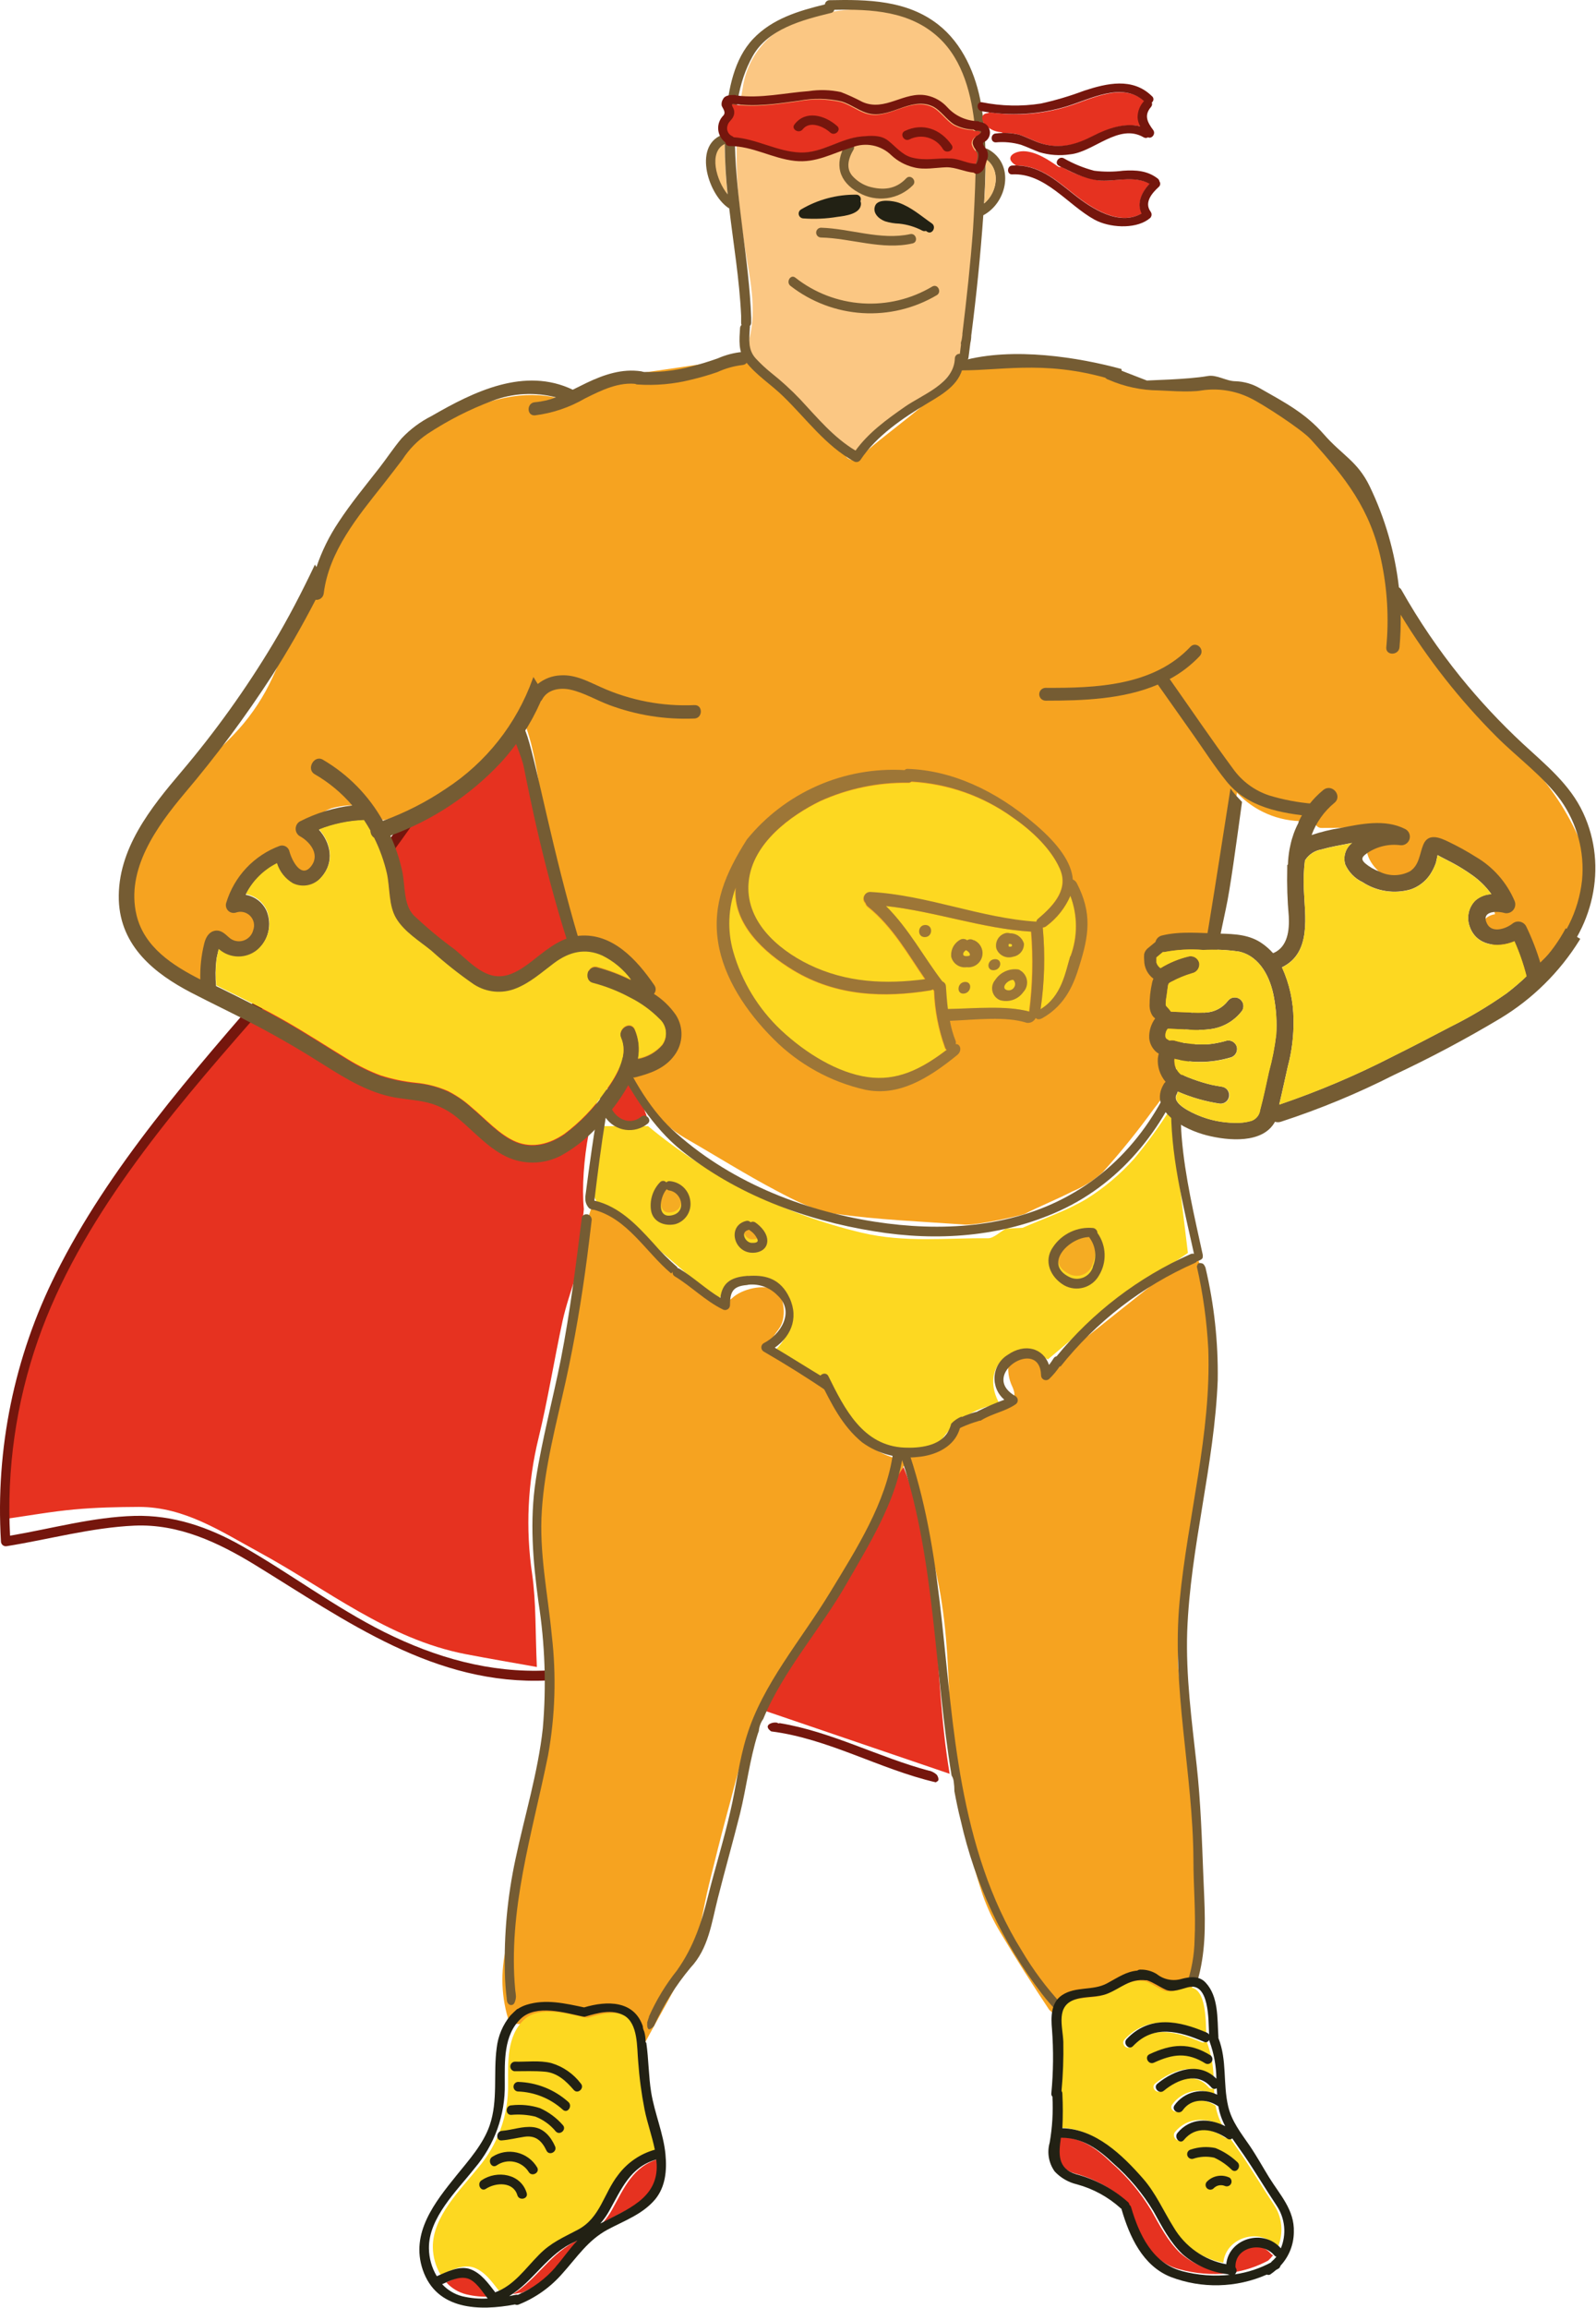 <svg width="501" height="724" viewBox="0 0 501 724" fill="none" xmlns="http://www.w3.org/2000/svg">
<path fill-rule="evenodd" clip-rule="evenodd" d="M179.713 399.912C180.055 398.503 180.417 397.094 180.76 395.705C185.993 393.189 183.054 388.419 183.819 384.675L185.832 378.234C188.247 379.281 191.085 379.824 193.017 381.455C199.055 386.567 204.671 392.243 210.749 397.355C215.448 401.239 220.367 404.848 225.483 408.164C226.201 408.381 226.962 408.419 227.698 408.275C228.435 408.131 229.125 407.81 229.709 407.339C232.829 404.279 239.914 402.709 243.336 404.742C246.073 406.372 246.979 412.692 244.926 416.215C244.181 417.483 243.134 418.57 242.47 419.858C241.202 422.333 240.659 424.467 244.241 425.896C246.918 426.923 249.052 429.418 251.749 430.244C259.236 432.498 261.672 439.301 265.174 444.876C270.407 453.249 276.063 456.449 284.436 458.422C279.243 468.687 274.533 478.791 269.099 488.492C264.349 496.946 258.693 504.896 253.601 513.168C247.764 522.689 241.283 531.927 236.593 541.991C232.668 550.404 230.796 559.804 228.26 568.821C226.247 576.268 224.376 583.816 222.524 591.323C220.733 598.529 219.927 606.117 217.069 612.859C212.883 622.661 207.227 631.86 202.457 640.857C188.146 633.51 174.278 636.409 159.948 634.678C157.314 626.885 156.993 618.496 159.022 610.525C160.612 604.788 160.652 598.649 161.739 592.752C163.329 584.017 165.221 575.342 166.992 566.586C168.18 560.75 169.206 554.852 170.615 549.056C173.031 539.153 171.682 529.29 170.957 519.368C169.951 505.701 168.301 491.954 168.703 478.308C169.066 465.99 171.622 453.732 173.614 441.515C175.063 432.578 177.398 423.783 178.908 414.846C179.653 409.995 182.994 405.104 179.713 399.912Z" fill="#F6A320"/>
<path fill-rule="evenodd" clip-rule="evenodd" d="M380.627 442.44L380.445 444.735C379.781 448.398 379.097 452.041 378.433 455.704C376.098 472.088 373.663 488.451 371.449 504.835C370.623 510.873 369.315 517.233 369.858 523.312C371.328 539.535 373.743 555.677 375.635 571.879C376.138 576.247 375.997 580.695 376.339 585.083C376.722 589.994 377.93 594.925 377.688 599.776C377.414 607.018 376.519 614.223 375.011 621.312C373.884 626.344 369.174 627.169 363.418 625.559C359.918 624.664 356.25 624.664 352.75 625.559C346.168 627.27 339.869 630.027 333.347 632C332.601 632.089 331.844 631.995 331.142 631.725C330.44 631.455 329.816 631.017 329.322 630.45C324.089 622.56 318.976 614.59 314.146 606.458C311.828 602.644 309.919 598.596 308.45 594.382C306.308 587.916 304.494 581.346 303.015 574.697C301.888 569.766 301.466 564.634 300.721 559.622C300.057 555.274 299.372 550.907 298.708 546.559C297.782 532.007 297.863 517.294 295.649 502.923C293.515 488.834 288.987 475.308 285.585 461.501C285.317 460.093 285.162 458.666 285.122 457.234L294.3 453.369C295.327 452.705 296.736 452.302 297.299 451.356C301.325 444.735 308.248 442.561 314.971 440.488C319.198 439.179 318.996 437.569 317.386 434.127C316.373 431.563 316.211 428.74 316.923 426.076C317.165 425.11 320.949 424.185 322.74 424.768C324.532 425.352 326.041 427.747 328.215 429.921C328.718 429.478 329.966 428.331 331.274 427.284C344.693 416.55 358.178 405.815 371.73 395.08C373.743 393.47 375.756 393.369 376.581 396.59C377.269 398.448 377.801 400.36 378.171 402.306C379.077 415.489 379.822 428.955 380.627 442.44Z" fill="#F6A320"/>
<path fill-rule="evenodd" clip-rule="evenodd" d="M315.834 385.44L320.987 385.179C327.71 382.22 334.794 379.865 341.114 376.081C346.67 372.602 351.705 368.353 356.069 363.461C360.183 358.496 363.975 353.272 367.421 347.822C369.259 362.864 371.084 377.946 372.896 393.069C365.67 398.04 357.78 403.132 350.333 408.728C342.886 414.323 336.123 420.502 328.937 426.48C323 422.978 318.29 423.038 314.405 426.863C311.205 430.023 310.843 435.236 313.781 440.428C309.753 440.975 305.905 442.446 302.54 444.726C299.174 447.006 296.381 450.033 294.379 453.572C283.892 458 272.098 455.122 266.381 444.414C261.382 434.817 252.796 427.584 242.49 424.286C248.528 419.375 248.428 413.498 246.818 407.52C246.268 405.861 245.167 404.441 243.698 403.495C238.384 400.073 229.448 402.005 225.221 407.923C217.311 401.12 209.542 394.216 201.511 387.634C197.485 384.333 192.796 381.817 188.69 378.557C187.958 377.933 187.365 377.163 186.949 376.297C186.533 375.43 186.303 374.486 186.274 373.525C186.979 366.48 188.287 359.436 189.132 353.277H203.423C222.965 369.447 245.968 380.9 270.648 386.749C283.933 389.889 297.015 388.319 310.199 388.459C311.99 388.419 313.822 386.467 315.834 385.44Z" fill="#FDD821"/>
<path fill-rule="evenodd" clip-rule="evenodd" d="M202.782 349.495C201.232 346.455 167.237 238.794 164.661 234.004C161.199 227.603 158.22 221.142 152.584 214.762C149.324 219.713 143.809 233.863 140.508 238.452C129.438 253.588 118.589 268.904 106.935 283.577C96.328 296.902 84.976 309.743 73.584 322.323C60.961 335.993 49.515 350.704 39.367 366.301C29.847 381.396 17.63 394.821 13.101 412.735C10.706 422.215 7.969 431.634 5.614 441.155C4.137 446.766 2.988 452.458 2.172 458.203C1.387 464.241 1.307 470.501 0.944 476.619C9.277 475.432 16.221 474.184 23.225 473.54C30.23 472.896 36.811 472.775 43.594 472.735C58.005 472.735 69.418 480.484 81.434 487.005C102.588 498.498 121.689 514.197 146.184 518.927C153.289 520.296 160.434 521.503 168.525 522.953C168.022 512.064 168.324 502.825 167.036 493.748C164.952 479.554 165.636 465.092 169.048 451.158C171.987 439.082 173.939 426.683 176.576 414.486C177.623 409.655 179.313 404.966 180.722 400.195C181.044 398.847 181.386 397.498 181.729 396.17C182.071 392.607 182.393 389.065 182.735 385.523L182.977 382.262L183.278 379.303C181.95 365.576 186.137 343.195 190.464 340.88C190.766 341.746 191.007 342.671 191.269 343.557C191.046 344.823 191.143 346.126 191.551 347.345C191.959 348.565 192.664 349.663 193.604 350.541C196.12 352.836 199.219 352.554 202.178 351.366C202.343 351.285 202.489 351.172 202.609 351.033C202.729 350.895 202.82 350.733 202.877 350.558C202.933 350.384 202.954 350.2 202.937 350.017C202.921 349.834 202.868 349.656 202.782 349.495Z" fill="#E63220"/>
<path d="M375.816 395.585H375.917H376.098C376.762 395.304 377.486 395.062 377.567 394.357V393.693C374.91 381.476 371.972 369.259 370.945 356.78C370.724 354.143 370.663 351.506 370.643 348.87C370.643 347.219 367.624 347.119 367.624 348.87C367.765 364.871 372.032 380.389 375.393 396.008C375.505 395.841 375.649 395.697 375.816 395.585Z" fill="#755C33"/>
<path d="M382.256 432.943C382.432 421.069 381.141 409.218 378.412 397.66C378.17 397.137 377.909 396.493 377.345 396.332C376.782 396.171 376.077 396.171 375.936 396.674C375.868 396.886 375.787 397.095 375.695 397.298C377.636 405.827 378.842 414.507 379.298 423.242C380.244 449.77 372.816 475.875 370.301 502.222C367.704 529.414 374.487 556.304 374.628 583.476C374.628 591.829 375.413 600.162 374.99 608.515C374.904 613.386 374.034 618.211 372.414 622.805L375.795 621.779C376.457 619.582 376.969 617.342 377.325 615.076C378.754 606.361 378.09 597.445 377.748 588.689C377.285 576.975 376.922 565.361 375.634 553.688C374.105 539.739 372.213 525.791 372.676 511.762C373.662 485.295 381.23 459.451 382.256 432.943Z" fill="#755C33"/>
<path d="M172.005 524.036C153.77 524.921 136.742 520.01 120.559 511.959C104.961 504.13 91.032 493.563 75.897 484.969C65.471 479.051 54.32 475.227 42.244 475.549C29.121 475.911 16.078 479.574 3.156 481.768C2.066 460.944 5.04 440.107 11.912 420.42C18.554 401.399 28.879 383.869 40.533 367.525C64.323 334.134 94.011 305.452 119.03 272.926C130.925 257.468 146.302 234.503 154.615 216.912C153.899 215.977 153.291 214.964 152.803 213.893C121.687 281.48 50.798 332.846 17.527 399.608C4.496 425.581 -1.448 454.533 0.298 483.539C0.297 483.767 0.346 483.992 0.442 484.198C0.539 484.403 0.68 484.585 0.855 484.73C1.03 484.874 1.236 484.978 1.456 485.033C1.677 485.088 1.907 485.094 2.13 485.049C15.414 482.915 28.718 479.212 42.203 478.608C56.091 478.004 68.49 483.861 80.083 490.946C108.845 508.578 136.44 528.866 171.945 527.176C173.816 526.934 173.937 523.854 172.005 524.036Z" fill="#75160D"/>
<path d="M306.515 442.904L305.106 443.307C303.677 443.79 302.309 444.333 300.96 444.937C301.085 446.038 301.037 447.152 300.819 448.238C302.423 447.457 304.077 446.784 305.771 446.225L308.045 445.521C307.654 444.585 307.139 443.705 306.515 442.904Z" fill="#755C33"/>
<path d="M298.588 446.627C298.364 447.529 298.018 448.395 297.561 449.204C294.985 453.712 288.484 454.336 283.915 454.135C270.933 453.571 265.136 442.058 260.044 431.733C259.178 429.982 256.522 431.391 257.367 433.122C260.93 440.247 264.351 447.332 270.631 452.484C275.699 456.176 281.978 457.808 288.202 457.053C293.133 456.631 298.668 454.336 300.782 449.526C301.493 447.9 301.87 446.148 301.889 444.373C300.638 444.876 299.512 445.646 298.588 446.627Z" fill="#755C33"/>
<path fill-rule="evenodd" clip-rule="evenodd" d="M283.632 460.254C295.991 491.351 292.649 524.219 298.104 556.463L239.996 536.657C241.922 532.34 244.1 528.14 246.517 524.078C259.238 504.594 273.629 486.097 281.519 463.816C282.105 462.563 282.813 461.369 283.632 460.254Z" fill="#E63220"/>
<path fill-rule="evenodd" clip-rule="evenodd" d="M294.158 558.858C295.003 558.556 294.42 557.187 294.017 556.724C293.399 556.166 292.663 555.753 291.864 555.517C291.811 555.53 291.755 555.53 291.703 555.517C275.782 551.29 261.049 543.239 244.725 540.562C244.643 540.612 244.549 540.638 244.453 540.638C244.358 540.638 244.264 540.612 244.182 540.562C244.036 540.481 243.881 540.42 243.719 540.381H243.477C242.818 540.35 242.163 540.504 241.585 540.824C240.398 541.589 241.203 542.555 242.088 543.158C260.102 545.453 276.064 554.993 293.615 559.099H293.896C293.914 559.039 293.947 558.984 293.993 558.942C294.04 558.899 294.097 558.87 294.158 558.858Z" fill="#75160D"/>
<path fill-rule="evenodd" clip-rule="evenodd" d="M185.389 381.596C185.233 381.372 185.02 381.191 184.773 381.073C184.526 380.954 184.253 380.901 183.98 380.92C183.706 380.938 183.442 381.026 183.213 381.177C182.984 381.327 182.798 381.534 182.672 381.777C180.8 396.672 178.969 411.566 176.07 426.359C173.554 439.04 170.133 451.579 168.18 464.32C166.228 477.06 167.275 489.68 169.026 502.562C171.079 515.669 171.539 528.976 170.394 542.193C168.885 556.02 164.678 569.646 161.8 583.293C159.292 594.975 158.177 606.913 158.479 618.858C158.54 621.61 158.741 624.358 159.083 627.09C159.094 627.143 159.094 627.198 159.083 627.251C159.083 627.855 159.385 628.68 160.009 628.922C160.286 629.036 160.598 629.037 160.877 628.924C161.155 628.811 161.378 628.594 161.498 628.318C161.762 627.726 161.919 627.092 161.961 626.446C161.961 625.681 161.8 624.957 161.74 624.313C159.385 599.274 167.114 575.141 172.045 550.666C174.284 538.253 174.677 525.577 173.212 513.048C171.964 499.925 169.187 487.023 170.092 473.8C170.978 460.194 174.601 446.789 177.56 433.424C180.418 420.462 182.612 407.379 184.323 394.276C184.826 390.392 185.289 386.507 185.752 382.623C185.727 382.254 185.602 381.899 185.389 381.596Z" fill="#755C33"/>
<path fill-rule="evenodd" clip-rule="evenodd" d="M320.767 611.995C310.703 595.893 305.35 577.779 302.008 559.865C295.648 525.548 296.755 490.265 285.665 456.652C283.851 456.683 282.046 456.397 280.331 455.807C278.218 471.305 268.818 485.998 260.546 499.584C251.529 514.458 239.392 528.305 234.38 544.689C231.985 552.378 231.12 560.348 229.288 568.138C227.275 577.054 224.498 585.89 222.284 594.786C220.17 603.24 217.775 610.707 212.502 618.154C208.963 622.582 206.007 627.446 203.706 632.626C203.724 632.705 203.724 632.788 203.706 632.867L203.606 633.069C203.445 633.511 203.304 633.974 203.163 634.437C203.144 634.746 203.144 635.055 203.163 635.363C203.163 635.846 203.364 636.893 204.068 636.571C204.544 636.325 204.962 635.982 205.296 635.564C208.274 628.991 212.126 622.85 216.749 617.309C222.425 611.271 223.371 603.22 225.323 595.531C227.577 586.635 230.093 577.759 232.327 568.862C234.34 560.61 235.306 552.177 237.862 543.985C237.963 543.663 238.084 543.341 238.205 543.039C238.313 541.674 238.793 540.366 239.593 539.255C245.732 524.24 257.708 510.936 265.759 496.786C272.884 484.448 280.734 471.768 283.189 458.041C293.656 490.245 293.253 524.018 298.707 556.987C299.098 557.591 299.333 558.283 299.392 559C299.53 559.966 299.597 560.942 299.593 561.918C300.177 565.018 300.801 568.118 301.606 571.217C306.032 590.901 314.693 609.383 326.987 625.38C328.472 627.325 330.072 629.18 331.777 630.935H332.079C332.291 630.108 332.66 629.329 333.166 628.641C328.455 623.547 324.299 617.967 320.767 611.995Z" fill="#755C33"/>
<path d="M210.208 372.541C209.866 372.494 209.549 372.338 209.302 372.098C207.008 374.513 206.021 381.759 211.456 380.149C215.522 378.8 213.952 373.044 210.208 372.541Z" fill="#F5AC23"/>
<path d="M235.446 384.98C235.334 384.916 235.232 384.834 235.144 384.738H234.883C232.266 385.382 233.917 388.764 236.01 388.764C236.916 388.764 238.284 388.764 237.741 387.536C237.228 386.488 236.433 385.603 235.446 384.98Z" fill="#F5AC23"/>
<path d="M341.82 387.131C335.42 387.272 327.369 395.584 335.661 399.69C336.355 400.036 337.116 400.223 337.891 400.239C338.666 400.254 339.434 400.097 340.141 399.78C340.848 399.462 341.475 398.991 341.978 398.401C342.481 397.812 342.846 397.117 343.048 396.369C343.658 394.911 343.881 393.32 343.694 391.751C343.507 390.181 342.917 388.687 341.981 387.413L341.82 387.131Z" fill="#F5AC23"/>
<path fill-rule="evenodd" clip-rule="evenodd" d="M243.216 422.779C248.831 418.854 250.945 412.534 247.241 405.992C244.242 400.759 239.693 399.954 234.883 400.276C234.723 400.245 234.559 400.245 234.4 400.276C229.126 400.699 226.671 402.712 226.127 407.16C221.599 404.443 217.775 400.759 213.266 398.002C213.045 397.855 212.786 397.778 212.521 397.78L212.723 397.619C209.945 395.225 207.348 392.628 204.953 389.85C199.801 384.194 194.386 378.519 186.698 376.667H186.577C187.624 367.992 188.711 359.317 190.14 350.662C190.857 351.68 191.776 352.54 192.839 353.189C193.902 353.838 195.087 354.263 196.321 354.436C197.554 354.61 198.81 354.529 200.011 354.198C201.212 353.867 202.332 353.294 203.303 352.514C204.812 351.306 202.759 349.133 201.29 350.32C196.963 353.802 191.528 349.897 191.226 345.047C191.347 344.483 191.428 343.92 191.549 343.336C191.195 342.72 190.791 342.134 190.341 341.585C189.967 341.546 189.591 341.639 189.278 341.849C188.965 342.059 188.736 342.371 188.63 342.732C188.64 342.873 188.64 343.014 188.63 343.155C188.431 343.4 188.318 343.704 188.308 344.02C188.308 344.362 188.308 344.684 188.308 345.006C186.456 355.07 185.047 365.255 183.739 375.419V375.761C183.749 375.783 183.753 375.807 183.753 375.832C183.753 375.856 183.749 375.88 183.739 375.902C183.718 376.499 183.821 377.094 184.043 377.648C184.265 378.203 184.6 378.705 185.027 379.122L185.53 379.324C185.67 379.403 185.818 379.464 185.973 379.505H186.134H186.356C197.023 382.282 202.599 392.688 210.69 399.511C210.833 399.334 210.988 399.166 211.153 399.008C211.106 399.285 211.147 399.57 211.269 399.822C211.392 400.075 211.59 400.283 211.837 400.417C217.05 403.597 221.357 408.045 226.852 410.763C227.078 410.893 227.333 410.965 227.593 410.969C227.854 410.974 228.112 410.911 228.341 410.788C228.571 410.665 228.766 410.486 228.907 410.266C229.048 410.047 229.13 409.795 229.147 409.535C229.147 405.308 230.012 403.497 234.44 403.134C234.598 403.122 234.754 403.088 234.903 403.034C236.578 402.855 238.272 403.062 239.856 403.637C241.44 404.213 242.871 405.142 244.041 406.355C249.676 411.507 244.987 418.713 239.774 421.35C239.543 421.477 239.35 421.662 239.212 421.886C239.073 422.11 238.996 422.366 238.985 422.629C238.975 422.893 239.033 423.154 239.154 423.388C239.274 423.622 239.453 423.821 239.673 423.966C246.617 427.992 253.481 432.259 260.102 436.787C259.506 435.407 259.139 433.939 259.016 432.44C253.742 429.26 248.489 425.939 243.216 422.779Z" fill="#755C33"/>
<path fill-rule="evenodd" clip-rule="evenodd" d="M373.763 393.411C357.414 400.661 342.998 411.651 331.676 425.494C331.472 425.523 331.278 425.6 331.11 425.719C330.942 425.838 330.805 425.996 330.71 426.179C330.275 426.873 329.805 427.545 329.301 428.191C327.47 422.918 321.754 421.268 316.359 425.011C315.178 425.728 314.185 426.715 313.462 427.891C312.738 429.068 312.306 430.4 312.199 431.777C312.093 433.154 312.317 434.537 312.851 435.81C313.385 437.084 314.215 438.212 315.272 439.101C312.395 440.163 309.58 441.386 306.839 442.764C305.209 443.79 306.598 446.447 308.228 445.441C311.549 443.428 315.514 442.784 318.755 440.59C318.98 440.454 319.165 440.262 319.295 440.033C319.424 439.803 319.492 439.545 319.492 439.282C319.492 439.019 319.424 438.76 319.295 438.531C319.165 438.302 318.98 438.11 318.755 437.973C307.02 431.311 326.423 419.174 326.806 431.452C326.806 431.746 326.892 432.032 327.051 432.279C327.211 432.525 327.437 432.72 327.705 432.841C327.972 432.962 328.268 433.004 328.559 432.961C328.849 432.918 329.121 432.792 329.342 432.599C330.605 431.384 331.733 430.034 332.703 428.574C332.756 428.636 332.804 428.704 332.844 428.775C344.08 414.644 358.587 403.46 375.111 396.189C376.943 395.323 375.534 392.667 373.763 393.411Z" fill="#755C33"/>
<path d="M343.128 385.238C340.7 385.012 338.255 385.442 336.05 386.483C333.844 387.524 331.958 389.138 330.589 391.156C327.409 395.604 329.784 400.736 334.071 403.232C335.937 404.262 338.136 404.51 340.185 403.922C342.233 403.333 343.965 401.956 345 400.092C346.229 398.07 346.837 395.73 346.747 393.365C346.658 390.999 345.875 388.712 344.497 386.788C344.487 386.41 344.344 386.048 344.094 385.765C343.844 385.481 343.502 385.295 343.128 385.238ZM343.128 397.315C342.921 398.062 342.551 398.753 342.046 399.341C341.541 399.929 340.912 400.398 340.205 400.715C339.498 401.032 338.729 401.189 337.954 401.176C337.179 401.162 336.417 400.978 335.721 400.636C327.449 396.61 335.48 388.217 341.9 388.076C341.946 388.174 342 388.269 342.061 388.358C342.998 389.648 343.582 391.161 343.755 392.746C343.928 394.331 343.684 395.933 343.048 397.395L343.128 397.315Z" fill="#755C33"/>
<path d="M210.308 370.547C210.1 370.51 209.886 370.526 209.685 370.593C209.485 370.659 209.305 370.775 209.16 370.929C209.037 370.782 208.884 370.663 208.71 370.581C208.536 370.499 208.346 370.457 208.154 370.457C207.962 370.457 207.772 370.499 207.598 370.581C207.424 370.663 207.27 370.782 207.148 370.929C206.036 372.089 205.208 373.49 204.726 375.023C204.244 376.555 204.122 378.178 204.37 379.765C204.994 383.428 208.717 384.777 211.998 384.032C213.51 383.598 214.816 382.636 215.68 381.322C216.544 380.007 216.909 378.427 216.708 376.867C216.545 375.232 215.816 373.706 214.648 372.552C213.479 371.398 211.944 370.689 210.308 370.547ZM211.435 381.114C205.98 382.825 206.987 375.579 209.281 373.063C209.524 373.305 209.845 373.455 210.187 373.485C213.951 374.069 215.521 379.826 211.435 381.114Z" fill="#755C33"/>
<path d="M237.016 383.444C236.806 383.318 236.566 383.252 236.322 383.252C236.077 383.252 235.837 383.318 235.627 383.444C235.456 383.249 235.233 383.106 234.983 383.031C234.734 382.956 234.469 382.953 234.218 383.022C228.563 384.431 230.052 392.039 235.245 392.924C237.7 393.327 240.679 392.321 240.86 389.503C241.021 386.987 238.848 384.652 237.016 383.444ZM236.01 389.905C233.997 389.905 232.266 386.504 234.883 385.88L235.144 385.779L235.426 386.021C236.435 386.671 237.232 387.601 237.721 388.698C238.284 389.865 236.915 389.925 236.01 389.905Z" fill="#755C33"/>
<path d="M138.291 713.578C136.753 710.987 135.92 708.037 135.876 705.024C135.715 695.463 144.591 686.909 150.066 680.086C156.289 672.803 159.639 663.499 159.486 653.92C159.486 646.976 159.023 638.684 164.558 633.552C169.348 629.103 178.204 631.78 183.719 632.927H183.981C184.25 633.009 184.537 633.009 184.806 632.927C188.61 631.78 193.038 630.553 196.741 632.606C201.149 635.101 200.767 642.669 201.129 646.815C201.496 651.87 202.168 656.897 203.142 661.871C204.007 666.118 205.497 670.163 206.322 674.37C201.785 675.638 197.795 678.369 194.97 682.139C190.301 687.896 189.375 695.383 182.35 699.126C177.761 701.562 173.937 703.152 170.274 706.936C166.027 711.223 162.505 716.517 156.607 718.63L156.507 718.489C154.373 715.772 152.22 712.672 148.858 711.404C145.497 710.136 141.472 712.25 138.513 713.538L138.291 713.578Z" fill="#FDD821"/>
<path d="M146.342 719.757C143.937 719.154 141.766 717.851 140.103 716.013C142.457 714.946 145.316 713.497 147.932 714.202C150.549 714.906 152.702 718.449 154.272 720.461C151.608 720.626 148.935 720.388 146.342 719.757Z" fill="#E63220"/>
<path d="M175.508 710.599C172.272 714.374 168.217 717.361 163.653 719.334C163.429 719.272 163.193 719.272 162.969 719.334L160.956 719.717C168.524 715.148 173.033 706.473 181.426 702.79L182.17 702.447C179.735 705.003 177.722 708.023 175.508 710.599Z" fill="#E63220"/>
<path d="M189.395 697.113C190.428 695.912 191.338 694.61 192.112 693.228C195.876 686.526 198.633 679.562 206.764 677.287C206.764 677.77 206.865 678.253 206.885 678.756C207.348 689.464 197.445 692.785 189.395 697.113Z" fill="#E63220"/>
<path d="M370.178 711.886C361.041 709.491 356.854 700.393 354.439 692.121C354.352 691.789 354.152 691.497 353.875 691.295C353.837 690.958 353.671 690.649 353.412 690.43C348.79 686.342 343.276 683.392 337.31 681.815C331.433 680.044 331.876 675.354 332.58 670.443C339.343 670.443 344.154 673.925 348.904 678.494C353.811 682.782 358.021 687.807 361.383 693.389C364.06 698.139 366.475 702.949 370.44 706.773C374.414 710.204 379.318 712.375 384.529 713.013C384.804 713.168 385.124 713.225 385.435 713.174C380.314 713.693 375.14 713.256 370.178 711.886Z" fill="#E63220"/>
<path d="M398.096 709.167C394.541 711.08 390.679 712.354 386.684 712.931C386.987 712.666 387.177 712.295 387.214 711.895C387.252 711.494 387.134 711.094 386.885 710.778C386.583 704.437 395.157 702.546 398.961 707.034C399.14 707.247 399.378 707.401 399.646 707.477C399.178 708.083 398.659 708.649 398.096 709.167Z" fill="#E63220"/>
<path d="M401.115 705.005C395.58 698.483 384.792 701.865 384.007 709.835C380.617 709.199 377.402 707.844 374.58 705.862C371.757 703.879 369.392 701.315 367.643 698.342C364.463 693.25 362.108 687.776 358.123 683.207C351.662 675.82 343.309 667.769 332.984 667.507C333.165 663.933 333.165 660.353 332.984 656.779C332.987 656.471 332.896 656.169 332.722 655.914C333.175 650.848 333.357 645.762 333.266 640.677C333.085 635.766 330.73 629.265 337.291 627.353C340.552 626.407 343.893 626.91 347.113 625.622C351.38 623.891 353.977 620.932 358.948 621.476H359.331C361.343 622.12 363.135 623.488 365.188 624.394C367.241 625.3 370.038 624.193 372.071 623.649C378.814 621.878 378.472 633.955 378.673 638.343C378.501 638.082 378.256 637.879 377.969 637.759C369.274 634.015 360.176 632.204 353.031 639.772C351.702 641.16 353.735 643.334 355.044 641.945C361.484 635.142 369.435 637.336 377.083 640.637C377.23 640.711 377.391 640.754 377.555 640.763C377.72 640.772 377.884 640.748 378.039 640.691C378.193 640.635 378.335 640.547 378.454 640.434C378.574 640.321 378.669 640.184 378.734 640.033C378.74 640.212 378.773 640.388 378.834 640.557C380.202 644.257 380.924 648.165 380.968 652.11C375.594 646.695 367.965 649.252 362.591 653.659C361.122 654.887 363.155 657.061 364.604 655.853C368.911 652.311 375.131 649.815 379.378 654.787C379.574 655.041 379.858 655.213 380.174 655.269C380.491 655.325 380.817 655.261 381.088 655.088L381.209 656.96C378.966 655.846 376.4 655.567 373.97 656.171C371.54 656.776 369.404 658.226 367.945 660.261C366.858 661.831 369.394 663.401 370.501 661.831C373.158 658.047 378.049 658.188 381.592 660.603C381.967 662.764 382.687 664.851 383.725 666.783C378.713 664.247 372.796 664.106 368.871 668.795C367.663 670.245 369.676 672.458 370.884 670.969C374.587 666.46 379.941 667.527 384.309 670.486C384.539 670.683 384.831 670.791 385.134 670.791C385.437 670.791 385.729 670.683 385.959 670.486C387.147 672.277 388.435 674.008 389.643 675.779C393.145 680.892 396.285 686.226 399.706 691.358C401.084 693.324 401.937 695.61 402.184 697.998C402.43 700.387 402.063 702.798 401.115 705.005Z" fill="#FDD821"/>
<path d="M380.022 644.799C373.36 640.653 367.805 641.177 360.861 644.417C359.089 645.242 360.498 647.899 362.249 647.074C368.288 644.296 372.695 643.773 378.452 647.356C378.788 647.513 379.17 647.541 379.525 647.434C379.88 647.328 380.184 647.094 380.378 646.778C380.572 646.462 380.643 646.086 380.577 645.721C380.512 645.356 380.314 645.028 380.022 644.799Z" fill="#222114"/>
<path d="M398.357 683.024C396.345 679.764 394.493 676.382 392.319 673.182C389.562 669.157 386.684 665.594 385.536 660.784C383.846 653.558 385.254 646.372 382.457 639.328C382.48 639.154 382.48 638.978 382.457 638.804C382.094 633.229 382.557 626.305 378.431 621.938C376.419 619.764 373.44 620.126 370.884 620.811C369.561 621.199 368.164 621.263 366.812 620.996C365.459 620.73 364.191 620.142 363.114 619.281C361.569 618.326 359.778 617.843 357.962 617.892C357.627 617.878 357.298 617.985 357.036 618.194C353.493 618.516 350.998 620.328 347.475 622.22C343.027 624.595 337.693 623.045 333.386 625.903C329.844 628.258 329.884 632.827 330.226 636.57C330.728 643.273 330.661 650.006 330.025 656.698C329.998 656.887 330.015 657.079 330.074 657.261C330.134 657.442 330.234 657.608 330.367 657.744C330.621 662.572 330.331 667.413 329.502 672.176C329.066 673.707 328.982 675.318 329.257 676.887C329.533 678.455 330.16 679.941 331.092 681.233C332.973 683.233 335.402 684.633 338.076 685.258C343.168 686.646 347.864 689.21 351.783 692.746C351.863 692.831 351.958 692.899 352.064 692.947C352.055 692.987 352.055 693.028 352.064 693.068C354.54 701.582 358.666 710.78 367.482 714.302C377.251 718.038 388.1 717.77 397.673 713.558C397.869 713.656 398.09 713.695 398.308 713.67C398.526 713.645 398.732 713.557 398.901 713.417C399.485 712.994 400.048 712.572 400.571 712.109L401.236 711.746C401.418 711.646 401.577 711.508 401.702 711.341C401.827 711.174 401.915 710.983 401.96 710.78C404.618 707.923 406.111 704.175 406.147 700.274C406.408 693.269 401.799 688.6 398.357 683.024ZM370.964 712.43C361.746 709.995 357.519 700.837 355.083 692.484C355.005 692.149 354.804 691.855 354.52 691.659C354.505 691.491 354.457 691.328 354.377 691.179C354.298 691.03 354.189 690.899 354.057 690.793C349.396 686.651 343.824 683.666 337.794 682.078C331.877 680.307 332.319 675.577 333.024 670.626C339.847 670.626 344.698 674.128 349.488 678.677C354.434 682.992 358.678 688.051 362.068 693.672C364.765 698.482 367.2 703.313 371.226 707.177C375.223 710.652 380.175 712.841 385.436 713.457C385.714 713.622 386.044 713.679 386.361 713.618C381.173 714.181 375.925 713.778 370.884 712.43H370.964ZM399.142 709.673C395.562 711.616 391.663 712.905 387.63 713.477C387.939 713.212 388.132 712.837 388.17 712.431C388.207 712.025 388.086 711.621 387.831 711.303C387.529 704.903 396.184 702.991 400.008 707.519C400.18 707.735 400.411 707.895 400.672 707.982C400.154 708.59 399.589 709.155 398.981 709.673H399.142ZM402.182 705.446C396.606 698.885 385.717 702.286 384.932 710.317C381.514 709.681 378.272 708.318 375.424 706.321C372.577 704.325 370.191 701.741 368.428 698.744C365.208 693.611 362.853 688.076 358.827 683.467C352.306 676.02 343.893 667.909 333.487 667.647C333.668 664.04 333.668 660.426 333.487 656.819C333.49 656.51 333.399 656.208 333.225 655.953C333.695 650.842 333.883 645.708 333.789 640.576C333.608 635.624 331.233 629.083 337.814 627.151C341.115 626.185 344.476 626.708 347.717 625.4C352.024 623.648 354.641 620.67 359.652 621.233H360.035C362.048 621.877 363.879 623.246 365.952 624.192C368.025 625.138 370.843 623.971 372.896 623.427C379.679 621.636 379.337 633.833 379.538 638.261C379.373 637.991 379.126 637.78 378.834 637.657C370.058 633.894 360.9 632.062 353.675 639.67C352.366 641.079 354.399 643.273 355.687 641.864C362.188 635 370.219 637.214 377.928 640.535C378.075 640.612 378.236 640.657 378.401 640.668C378.566 640.679 378.731 640.655 378.887 640.599C379.042 640.542 379.184 640.453 379.303 640.338C379.422 640.223 379.516 640.085 379.579 639.932C379.59 640.112 379.631 640.288 379.699 640.455C381.066 644.191 381.787 648.131 381.833 652.109C376.439 646.654 368.73 649.231 363.316 653.679C361.826 654.927 363.879 657.1 365.328 655.893C369.676 652.31 375.935 649.855 380.223 654.806C380.422 655.062 380.71 655.235 381.03 655.291C381.35 655.346 381.679 655.281 381.954 655.108L382.074 657.12C379.813 655.992 377.223 655.707 374.77 656.315C372.317 656.924 370.161 658.387 368.69 660.441C367.583 662.032 370.139 663.602 371.266 662.011C373.943 658.207 378.874 658.328 382.457 660.784C382.836 662.959 383.563 665.059 384.61 667.003C379.558 664.447 373.601 664.306 369.615 669.137C368.408 670.606 370.441 672.84 371.628 671.33C375.372 666.782 380.766 667.848 385.174 670.847C385.404 671.044 385.696 671.153 385.999 671.153C386.302 671.153 386.595 671.044 386.824 670.847C388.032 672.639 389.32 674.41 390.548 676.181C394.07 681.334 397.25 686.708 400.732 691.901C402.058 693.873 402.87 696.145 403.095 698.51C403.32 700.876 402.951 703.26 402.021 705.446H402.182Z" fill="#222114"/>
<path d="M388.293 678.174C386.327 676.329 384.034 674.868 381.531 673.866C378.965 673.334 376.305 673.494 373.822 674.329C373.435 674.417 373.098 674.655 372.887 674.991C372.676 675.327 372.606 675.734 372.695 676.121C372.783 676.508 373.021 676.844 373.357 677.055C373.693 677.267 374.099 677.336 374.486 677.248C376.631 676.516 378.936 676.391 381.148 676.885C383.221 677.833 385.108 679.142 386.723 680.75C388.293 681.957 389.863 679.381 388.293 678.174Z" fill="#222114"/>
<path d="M386.038 683.185C384.873 682.609 383.556 682.414 382.274 682.627C380.992 682.84 379.809 683.451 378.893 684.373C378.616 684.643 378.456 685.011 378.446 685.397C378.435 685.784 378.576 686.159 378.837 686.444C379.099 686.729 379.461 686.901 379.847 686.924C380.233 686.947 380.612 686.819 380.906 686.567C381.341 686.083 381.914 685.745 382.547 685.598C383.181 685.45 383.844 685.5 384.448 685.742C384.784 685.899 385.166 685.927 385.521 685.82C385.876 685.714 386.18 685.48 386.374 685.164C386.568 684.848 386.639 684.472 386.573 684.107C386.508 683.742 386.31 683.414 386.018 683.185H386.038Z" fill="#222114"/>
<path fill-rule="evenodd" clip-rule="evenodd" d="M204.409 656.395C203.584 651.282 203.624 645.969 202.879 640.836C202.812 640.807 202.753 640.76 202.711 640.699C202.668 640.639 202.643 640.568 202.638 640.494C202.67 639.405 202.527 638.318 202.215 637.274C201.951 636.762 201.8 636.199 201.772 635.623C199.015 627.573 190.642 627.572 183.356 629.746C177.418 628.498 171.279 627.029 165.241 628.941C164.249 629.255 163.307 629.709 162.443 630.29V630.169C161.659 630.853 160.934 631.578 160.169 632.343C157.821 635.223 156.347 638.715 155.922 642.406C154.815 650.457 156.405 658.951 153.708 666.761C151.695 672.618 147.167 677.67 143.322 682.42C136.499 690.873 128.77 700.534 132.715 712.087C137.063 724.768 150.508 725.029 161.658 722.936C161.851 723.026 162.06 723.073 162.272 723.073C162.485 723.073 162.694 723.026 162.886 722.936C168.151 720.829 172.836 717.496 176.553 713.214C181.122 708.142 184.503 702.849 190.642 699.508C195.956 696.65 201.712 694.677 205.697 689.927C208.958 685.902 209.36 680.809 208.897 675.838C208.294 669.397 205.496 662.997 204.409 656.395ZM145.094 720.36C142.673 719.733 140.485 718.418 138.794 716.576C141.189 715.509 144.067 714.04 146.704 714.764C149.341 715.489 151.494 719.031 153.084 721.064C150.401 721.217 147.709 720.98 145.094 720.36ZM174.5 711.101C171.243 714.909 167.161 717.924 162.564 719.917C162.332 719.866 162.092 719.866 161.86 719.917L159.847 720.319C167.495 715.69 171.923 706.955 180.498 703.251L181.242 702.889C178.767 705.445 176.734 708.525 174.5 711.041V711.101ZM181.403 699.488C176.774 701.943 172.93 703.513 169.166 707.378C164.879 711.685 161.336 717.019 155.379 719.152V719.011C153.245 716.274 151.051 713.134 147.67 711.886C144.289 710.638 140.223 712.711 137.244 714.02H137.083C135.528 711.405 134.688 708.427 134.648 705.385C134.487 695.764 143.423 687.27 148.958 680.246C155.257 672.875 158.636 663.452 158.458 653.758C158.458 646.754 157.995 638.401 163.571 633.208C168.401 628.72 177.338 631.417 182.893 632.604H182.994C183.261 632.695 183.551 632.695 183.819 632.604C187.663 631.457 192.131 630.209 195.895 632.282C200.343 634.798 199.921 642.346 200.323 646.613C200.68 651.708 201.353 656.777 202.336 661.789C203.201 666.076 204.711 670.142 205.556 674.389C200.973 675.672 196.94 678.431 194.084 682.238C189.434 688.156 188.488 695.724 181.403 699.488ZM188.508 697.475C189.559 696.276 190.477 694.966 191.246 693.57C195.05 686.787 197.827 679.783 206.019 677.468C206.019 677.971 206.12 678.455 206.14 678.958C206.623 689.806 196.62 693.148 188.508 697.515V697.475Z" fill="#222114"/>
<path fill-rule="evenodd" clip-rule="evenodd" d="M151.152 683.99C149.562 685.077 150.951 687.734 152.541 686.647C155.64 684.634 161.135 684.353 162.403 688.66C162.947 690.512 165.885 689.847 165.342 687.996C163.53 681.917 156.043 680.689 151.152 683.99Z" fill="#222114"/>
<path fill-rule="evenodd" clip-rule="evenodd" d="M154.495 676.645C152.905 677.712 154.273 680.389 155.884 679.322C156.67 678.773 157.559 678.389 158.498 678.193C159.436 677.996 160.405 677.992 161.345 678.18C162.285 678.368 163.178 678.744 163.969 679.287C164.76 679.829 165.433 680.526 165.947 681.335C166.893 683.025 169.57 681.637 168.624 679.946C167.932 678.781 167.012 677.768 165.919 676.967C164.825 676.167 163.582 675.596 162.262 675.287C160.943 674.979 159.575 674.94 158.24 675.174C156.905 675.407 155.632 675.908 154.495 676.645Z" fill="#222114"/>
<path fill-rule="evenodd" clip-rule="evenodd" d="M167.317 667.303C164.016 666.941 160.856 668.209 157.575 668.47C155.663 668.611 155.563 671.63 157.475 671.469C159.87 671.288 162.184 670.704 164.539 670.342C168.102 669.779 170.074 671.57 171.544 674.67C172.389 676.421 175.046 675.032 174.221 673.281C172.932 670.382 170.739 667.665 167.317 667.303Z" fill="#222114"/>
<path fill-rule="evenodd" clip-rule="evenodd" d="M169.511 661.347C166.636 660.42 163.596 660.118 160.594 660.462C158.582 660.462 158.582 663.541 160.474 663.461C163.016 663.227 165.579 663.411 168.062 664.004C170.556 664.985 172.759 666.585 174.462 668.653C175.791 670.062 177.984 668.009 176.656 666.641C174.682 664.384 172.245 662.579 169.511 661.347Z" fill="#222114"/>
<path fill-rule="evenodd" clip-rule="evenodd" d="M178.345 659.357C173.992 655.483 168.41 653.273 162.585 653.117C162.214 653.146 161.867 653.31 161.611 653.578C161.354 653.847 161.205 654.2 161.192 654.572C161.18 654.943 161.305 655.306 161.543 655.591C161.781 655.876 162.116 656.063 162.484 656.116C167.781 656.278 172.845 658.335 176.754 661.913C178.284 663.1 179.834 660.544 178.345 659.357Z" fill="#222114"/>
<path fill-rule="evenodd" clip-rule="evenodd" d="M173.072 647.215C169.388 646.289 165.343 646.872 161.579 646.772C161.208 646.8 160.862 646.965 160.605 647.233C160.348 647.501 160.199 647.855 160.186 648.226C160.174 648.598 160.299 648.96 160.537 649.245C160.776 649.53 161.111 649.718 161.478 649.771C164.658 649.771 167.859 649.63 171.019 649.912C174.923 650.234 177.681 652.83 180.116 655.648C181.404 657.097 183.578 655.044 182.33 653.635C180.005 650.565 176.762 648.316 173.072 647.215Z" fill="#222114"/>
<path fill-rule="evenodd" clip-rule="evenodd" d="M495.875 263.467C492.066 254.716 486.776 246.688 480.236 239.737C473.533 232.491 466.146 226.09 459.806 218.442C452.948 209.724 446.578 200.633 440.726 191.21C440.573 190.945 440.362 190.719 440.108 190.548C439.855 190.377 439.566 190.266 439.264 190.223C438.961 190.18 438.653 190.207 438.362 190.301C438.071 190.396 437.806 190.555 437.586 190.767C436.898 182.646 435.395 174.615 433.097 166.795C431.769 162.623 429.937 158.629 427.643 154.9C425.207 151.015 422.349 147.392 419.592 143.709C416.553 139.684 413.554 135.356 410.394 131.311C408.824 130.103 407.193 128.936 405.523 127.869C400.886 124.909 395.841 122.644 390.548 121.146C387.83 120.37 385.036 119.89 382.215 119.717C379.679 119.576 377.143 119.456 374.607 119.395C372.005 119.263 369.396 119.446 366.838 119.939C365.605 120.212 364.409 120.631 363.275 121.186C362.338 121.725 361.245 121.931 360.176 121.77C359.184 121.51 358.244 121.081 357.398 120.502C356.432 119.878 355.486 119.294 354.46 118.751C351.803 117.382 349.126 116.034 346.409 114.726C346.361 114.704 346.322 114.665 346.3 114.617C346.278 114.569 346.273 114.515 346.288 114.464C327.066 111.082 304.302 112.028 302.692 114.222C294.54 125.353 275.238 137.691 269.743 143.749C269.172 144.168 268.473 144.376 267.765 144.34C267.058 144.303 266.384 144.023 265.859 143.548C259.821 136.161 238.405 111.244 229.629 112.733C218.821 114.565 206.523 116.175 195.695 117.845L194.869 118.006C192.654 118.844 190.512 119.867 188.469 121.066C185.228 122.495 181.766 123.541 178.405 124.729C177.979 124.888 177.604 125.16 177.318 125.514C166.49 122.032 154.876 124.648 144.853 129.539C134.442 134.374 125.226 141.446 117.862 150.25C110.576 159.449 105.645 170.378 100.391 180.824C97.493 186.52 94.675 192.236 91.998 198.013C89.321 203.789 87.208 209.244 84.511 214.698C81.606 220.47 77.854 225.775 73.38 230.438C68.993 235.047 64.182 239.213 59.533 243.521C59.384 243.649 59.256 243.798 59.15 243.964C51.099 250.666 46.088 260.066 42.586 269.868C41.537 272.507 40.755 275.244 40.251 278.039C39.957 280.704 40.204 283.402 40.975 285.969C42.236 290.86 44.505 295.433 47.638 299.394C51.268 303.904 56.272 307.105 61.888 308.512C62.914 310.062 65.913 309.72 65.651 307.486C65.359 304.627 65.46 301.742 65.954 298.911C66.147 297.864 66.5 296.853 67 295.912C67.237 295.476 67.535 295.077 67.886 294.725L68.268 294.403C68.394 294.661 68.549 294.905 68.731 295.127C69.198 295.692 69.756 296.175 70.382 296.557C71.653 297.335 73.147 297.668 74.628 297.502C76.206 297.219 77.655 296.45 78.774 295.302C79.892 294.155 80.625 292.686 80.868 291.102C81.532 287.801 81.673 283.393 78.13 281.783C77.063 281.311 75.959 280.927 74.83 280.636C79.292 275.947 84.51 272.041 90.267 269.083C90.439 269.999 90.849 270.854 91.457 271.561C92.065 272.268 92.849 272.801 93.729 273.108C96.889 274.135 99.325 271.478 99.767 268.539C100.19 265.258 98.62 262.179 97.332 259.301C97.151 258.878 96.95 258.455 96.748 258.033C97.002 257.927 97.24 257.784 97.453 257.61C99.379 255.883 101.602 254.519 104.014 253.584C106.808 252.801 109.712 252.489 112.609 252.659C112.946 252.658 113.277 252.573 113.572 252.411C113.867 252.249 114.118 252.016 114.299 251.733C114.501 252.015 114.722 252.276 114.923 252.538C115.125 252.8 115.708 253.444 116.131 253.866C116.836 254.538 117.589 255.157 118.385 255.718C118.449 255.977 118.563 256.22 118.721 256.434C118.879 256.648 119.078 256.828 119.306 256.965C119.535 257.102 119.788 257.192 120.051 257.23C120.315 257.268 120.583 257.254 120.841 257.187C129.895 255.135 138.392 251.128 145.735 245.447C153.078 239.766 159.09 232.548 163.35 224.299C168.925 233.276 171.2 263.145 171.2 263.145C174.078 275.523 176.614 287.982 179.915 300.26C183.216 312.538 186.657 325.56 195.091 335.906C201.129 343.393 206.282 352.007 215.057 357.019C224.658 362.534 234.057 368.452 243.839 373.604C249.616 376.663 255.815 379.884 262.135 380.769C275.6 382.682 289.267 383.205 302.853 384.171C306.878 384.453 320.807 381.253 321.612 380.85C326.523 378.354 331.675 376.301 336.586 373.785C340.1 372.344 343.336 370.301 346.147 367.747C351.857 361.383 357.232 354.725 362.249 347.801C365.242 344.146 367.535 339.97 369.012 335.483C373.782 316.945 377.928 298.247 382.255 279.609C383.222 275.362 383.705 270.975 384.912 266.788C386.375 260.817 387.503 254.77 388.294 248.673C390.984 251.54 394.242 253.815 397.86 255.353C401.477 256.892 405.376 257.66 409.307 257.61C409.473 257.819 409.684 257.989 409.924 258.105C410.165 258.221 410.428 258.282 410.695 258.282C410.963 258.282 411.226 258.221 411.467 258.105C411.707 257.989 411.918 257.819 412.084 257.61C412.447 257.187 412.829 256.785 413.211 256.402C413.111 256.644 412.97 256.885 412.869 257.127C412.772 257.436 412.75 257.764 412.807 258.083C412.863 258.402 412.996 258.703 413.193 258.96C413.391 259.217 413.648 259.422 413.942 259.559C414.236 259.695 414.558 259.759 414.882 259.744C420.477 259.744 426.073 259.522 431.688 259.582C433.602 259.574 435.513 259.715 437.405 260.005H436.801C434.464 259.974 432.202 260.822 430.461 262.38C426.898 266.204 430.461 271.76 433.842 274.195C434.792 274.908 435.882 275.411 437.041 275.671C438.2 275.932 439.401 275.943 440.565 275.705C442.879 274.959 445.002 273.716 446.784 272.061C447.737 271.381 448.54 270.511 449.142 269.507C449.745 268.503 450.134 267.386 450.286 266.225C450.306 265.889 450.306 265.553 450.286 265.218L457.391 268.66C460.029 269.736 462.476 271.231 464.637 273.088C468.3 276.63 468.28 282.004 469.286 286.815C467.955 286.983 466.734 287.644 465.865 288.667C465.17 289.547 464.831 290.657 464.917 291.776C465.003 292.895 465.506 293.94 466.328 294.705C467.445 295.886 468.868 296.734 470.438 297.157C472.008 297.58 473.664 297.56 475.224 297.1C476.249 301.191 477.664 305.175 479.451 308.995C479.582 309.234 479.76 309.444 479.975 309.611C480.19 309.779 480.437 309.902 480.7 309.971C480.964 310.041 481.238 310.056 481.508 310.017C481.778 309.977 482.036 309.883 482.269 309.74C488.815 304.964 493.526 298.087 495.613 290.257C496.768 286.36 497.556 282.364 497.968 278.321C498.625 273.272 497.902 268.138 495.875 263.467Z" fill="#F6A320"/>
<path fill-rule="evenodd" clip-rule="evenodd" d="M387.953 249.521C387.35 248.827 386.785 248.102 386.262 247.347C381.834 275.203 376.923 308.776 372.958 324.113C367.463 345.387 354.964 364.367 335.521 375.055C317.124 385.26 295.145 386.447 274.716 383.287C251.449 379.684 228.222 370.305 210.831 354.183C182.19 327.615 169.49 237.042 164.538 228.528C164.417 227.989 164.263 227.457 164.076 226.938C163.104 228.596 162.23 230.31 161.459 232.07C162.526 234.667 163.472 237.203 164.196 239.618C165.102 242.536 180.419 333.693 213.589 360.644C230.979 374.733 252.616 382.784 274.535 386.286C294.058 389.507 314.608 388.077 332.723 379.785C352.85 370.546 366.577 352.492 373.682 331.882C378.875 316.826 381.431 300.624 384.813 285.086C386.181 278.826 387.953 265.582 389.885 251.573C389.261 250.929 388.597 250.225 387.953 249.521Z" fill="#755C33"/>
<path d="M227.477 44.705C227.511 50.293 227.827 55.875 228.423 61.431C224.699 56.902 221.922 47.322 227.477 44.705Z" fill="#FCC87F"/>
<path fill-rule="evenodd" clip-rule="evenodd" d="M268.576 143.063C259.095 133.462 246.536 122.533 235.748 111.624C235.267 109.903 235.083 108.113 235.204 106.33C237.68 96.689 235.345 87.35 233.876 77.93C231.239 61.184 229.85 44.499 233.151 27.612C233.826 22.78 235.839 18.233 238.961 14.484C242.084 10.736 246.193 7.934 250.823 6.398C261.767 2.434 273.641 1.811 284.939 4.606C295.506 6.961 301.484 14.831 305.066 24.734C308.931 35.099 308.549 46.008 308.226 56.636C307.723 72.738 305.912 88.98 304.422 105.123C301.866 120.822 277.593 133.925 268.576 143.063Z" fill="#FBC783"/>
<path d="M251.85 42.812C254.004 39.954 258.311 41.685 260.525 43.577C261.974 44.825 264.128 42.731 262.659 41.463C258.794 38.142 252.716 36.693 249.254 41.302C248.107 42.812 250.703 44.301 251.85 42.812Z" fill="#755C33"/>
<path d="M298.828 46.458C295.185 41.546 289.691 39.634 284.055 42.432C282.324 43.297 283.793 45.914 285.504 45.069C287.311 44.087 289.425 43.835 291.412 44.363C293.4 44.89 295.11 46.158 296.192 47.907C297.339 49.457 299.976 48.027 298.828 46.458Z" fill="#755C33"/>
<path d="M269.543 60.426C272.244 61.974 275.381 62.586 278.465 62.163C281.549 61.741 284.407 60.309 286.591 58.091C287.92 56.682 285.806 54.528 284.478 55.937C281.197 59.44 277.131 59.782 272.703 58.514C270.918 57.939 269.296 56.945 267.974 55.615C265.256 53.019 266.343 49.577 267.974 46.86C268.127 46.519 268.15 46.134 268.036 45.778C267.922 45.422 267.68 45.121 267.357 44.933C267.034 44.745 266.652 44.684 266.287 44.761C265.921 44.838 265.597 45.048 265.377 45.35C261.835 51.449 263.284 57.024 269.543 60.426Z" fill="#755C33"/>
<path d="M268.758 61.07C262.681 61.006 256.701 62.607 251.469 65.7C251.183 65.864 250.958 66.118 250.83 66.422C250.702 66.726 250.677 67.064 250.759 67.384C250.842 67.704 251.026 67.988 251.285 68.192C251.544 68.397 251.863 68.511 252.193 68.517C255.756 68.78 259.337 68.618 262.861 68.034C265.236 67.732 270.308 67.149 270.268 63.848C270.265 63.595 270.203 63.347 270.087 63.123C270.194 62.902 270.243 62.657 270.228 62.411C270.213 62.166 270.135 61.929 270.001 61.722C269.868 61.516 269.683 61.347 269.465 61.233C269.248 61.119 269.004 61.063 268.758 61.07Z" fill="#222114"/>
<path d="M290.658 72.437L291 72.679C292.59 73.786 294.08 71.169 292.51 70.082C289.108 67.727 286.089 65.01 282.144 63.601C280.514 63.038 275.743 62.212 274.757 64.446C273.771 66.681 275.703 68.613 277.817 69.418C279.259 69.867 280.755 70.118 282.265 70.163C284.79 70.42 287.243 71.158 289.491 72.336C289.667 72.435 289.862 72.495 290.063 72.512C290.265 72.529 290.467 72.504 290.658 72.437Z" fill="#222114"/>
<path d="M257.729 74.513C267.229 74.735 276.93 78.539 286.451 76.365C288.343 75.942 287.598 73.044 285.706 73.446C276.528 75.459 266.927 71.715 257.749 71.434C257.341 71.431 256.948 71.591 256.657 71.878C256.367 72.165 256.202 72.555 256.199 72.963C256.197 73.372 256.356 73.764 256.643 74.055C256.93 74.346 257.321 74.51 257.729 74.513Z" fill="#755C33"/>
<path d="M292.648 89.892C286.04 93.829 278.393 95.67 270.718 95.17C263.042 94.671 255.698 91.855 249.656 87.094C248.126 85.927 246.637 88.543 248.147 89.691C254.634 94.732 262.489 97.703 270.688 98.217C278.888 98.73 287.052 96.762 294.118 92.569C295.708 91.542 294.319 88.906 292.648 89.892Z" fill="#755C33"/>
<path d="M308.67 67.529C316.258 63.503 318.734 51.427 310.059 46.757C309.83 46.634 309.574 46.571 309.314 46.576C309.196 42.003 308.766 37.444 308.026 32.93C306.396 23.43 302.209 13.688 294.44 7.65C284.658 0.041 272.3 -0.2 260.385 0.062C260.023 0.069 259.676 0.208 259.41 0.453C259.143 0.697 258.974 1.03 258.935 1.39C250.703 3.403 242.431 5.858 236.413 12.198C230.395 18.538 228.664 28.039 227.899 36.351C227.718 38.243 227.637 40.115 227.577 42.007C217.352 44.845 222.022 60.585 228.503 65.133C228.621 65.228 228.759 65.296 228.905 65.335C230.234 76.566 232.126 87.777 232.649 99.028C232.639 99.128 232.639 99.23 232.649 99.33V101.343C232.65 101.55 232.691 101.755 232.77 101.946C232.627 102.073 232.512 102.227 232.432 102.401C232.352 102.574 232.31 102.762 232.307 102.953C232.085 106.535 231.703 110.299 233.998 113.339C237.319 117.686 242.048 120.584 245.893 124.368C253.098 131.353 259.177 139.866 268.134 144.777C268.477 144.953 268.873 144.995 269.245 144.895C269.617 144.794 269.938 144.559 270.146 144.234C275.078 136.767 283.531 131.071 291.099 126.542C296.574 123.281 301.847 120.222 302.531 113.56C302.903 113.531 303.254 113.375 303.525 113.119C303.796 112.863 303.971 112.521 304.021 112.151C304.222 110.642 304.403 109.132 304.604 107.602C304.79 106.831 304.884 106.041 304.886 105.247C306.517 92.607 307.785 80.088 308.67 67.529ZM308.912 63.825C309.193 59.176 309.395 54.526 309.375 49.857C314.205 53.178 313.118 60.343 308.912 63.825ZM227.516 45.167C227.547 50.452 227.849 55.733 228.422 60.987C224.88 56.761 222.283 47.663 227.516 45.167ZM299.734 112.453C299.452 120.363 289.67 123.684 283.994 127.649C278.318 131.614 272.662 135.7 268.556 141.356C261.753 137.33 256.48 130.95 251.166 125.254C248.323 122.276 245.276 119.498 242.048 116.941C240.334 115.555 238.719 114.048 237.218 112.433C234.662 109.615 235.205 106.254 235.386 102.872C235.42 102.672 235.42 102.468 235.386 102.268C235.521 102.134 235.627 101.973 235.7 101.797C235.772 101.621 235.809 101.433 235.809 101.242V99.632C235.125 81.517 231.139 63.684 230.717 45.509C230.495 35.929 231.522 26.026 236.312 17.552C241.102 9.079 251.83 6.261 260.847 4.067C261.098 4.02 261.33 3.902 261.516 3.728C261.701 3.553 261.833 3.328 261.894 3.081C273.608 2.859 285.665 3.423 294.722 11.836C302.411 19.001 305.067 30.072 306.054 40.135C306.879 48.589 305.55 70.507 305.45 71.735C304.645 82.725 303.437 93.674 302.109 104.603C302.086 104.743 302.086 104.886 302.109 105.026L301.988 105.911C301.929 106.404 301.821 106.89 301.666 107.361C301.596 107.604 301.596 107.862 301.666 108.105L301.304 111.004C301.103 110.987 300.902 111.012 300.712 111.077C300.522 111.143 300.347 111.247 300.2 111.383C300.052 111.519 299.934 111.685 299.854 111.869C299.774 112.053 299.733 112.252 299.734 112.453Z" fill="#755C33"/>
<path d="M308.952 63.824C309.234 59.175 309.435 54.525 309.395 49.855C314.226 53.176 313.159 60.322 308.952 63.824Z" fill="#FCC87F"/>
<path d="M272.118 337.962C262.98 336.653 253.078 330.816 244.926 323.188C237.849 316.492 232.698 308.018 230.012 298.653C228.114 292.032 228.39 284.978 230.797 278.525C229.891 289.938 239.814 298.935 248.911 304.449C262.477 312.661 277.512 313.104 291.903 310.77C292.202 310.712 292.488 310.603 292.749 310.447L293.111 310.91C293.321 317.013 294.489 323.044 296.573 328.784C296.659 329.035 296.83 329.248 297.056 329.387C288.905 335.647 281.296 339.33 272.118 337.962Z" fill="#FDD821"/>
<path d="M297.378 316.546C297.096 314.191 296.915 311.816 296.774 309.441C296.765 309.099 296.653 308.768 296.451 308.491C296.25 308.214 295.97 308.005 295.647 307.891C289.931 300.424 285.181 291.387 277.955 284.201C293.493 285.912 308.327 291.346 323.564 292.252C324.239 300.603 324.037 309.002 322.96 317.311C315.593 315.479 306.133 316.546 297.378 316.546Z" fill="#FDD821"/>
<path d="M325.758 288.368C325.46 288.608 325.265 288.954 325.215 289.334C307.765 288.248 290.998 280.941 273.065 279.995C272.658 279.98 272.255 280.09 271.911 280.308C271.567 280.527 271.298 280.845 271.138 281.22C270.979 281.596 270.937 282.011 271.019 282.41C271.101 282.809 271.302 283.175 271.596 283.457C271.707 283.908 271.97 284.306 272.34 284.584C280.15 290.804 285.041 299.68 290.354 307.369C277.956 308.999 265.658 308.536 253.763 302.759C243.699 297.848 233.635 288.892 234.903 276.735C236.171 264.578 248.228 255.923 257.345 251.455C266.059 247.509 275.537 245.536 285.101 245.678C285.442 245.687 285.774 245.565 286.027 245.336C297.479 245.931 308.522 249.793 317.848 256.466C324.329 260.915 329.925 266.53 332.562 272.307C335.48 278.687 331.032 283.86 325.758 288.368Z" fill="#FDD821"/>
<path d="M335.962 300.06C334.452 304.951 333.345 312.599 326.643 316.665C327.883 308.249 328.12 299.715 327.347 291.244C327.338 291.17 327.338 291.096 327.347 291.022C327.757 291 328.15 290.852 328.474 290.6C331.773 288.147 334.369 284.871 336.002 281.1C338.295 287.214 338.28 293.955 335.962 300.06Z" fill="#FDD821"/>
<path d="M337.975 276.976C337.701 276.497 337.277 276.122 336.767 275.91C336.385 270.737 332.46 265.041 325.214 258.821C312.252 247.631 298.364 241.653 284.959 241.21C284.776 241.19 284.591 241.214 284.419 241.281C284.248 241.347 284.095 241.454 283.973 241.592C274.581 241.032 265.19 242.715 256.577 246.502C247.964 250.289 240.376 256.071 234.44 263.37C227.677 274.058 223.571 283.719 225.422 295.574C227.174 306.765 234.279 317.432 242.752 325.886C250.658 333.849 260.67 339.392 271.615 341.867C281.98 343.98 291.199 338.546 300.498 330.958C302.148 329.609 301.444 327.395 299.995 327.556C300.083 327.24 300.083 326.906 299.995 326.59C299.181 324.543 298.574 322.419 298.183 320.25C306.536 319.888 315.674 318.741 322.336 320.874C322.901 320.948 323.476 320.84 323.976 320.565C324.475 320.29 324.874 319.862 325.113 319.345C325.496 319.807 326.281 319.968 327.307 319.345C334.714 315.138 337.23 308.194 338.82 303.001C341.799 293.521 342.946 286.517 337.975 276.976ZM272.279 337.882C263.161 336.553 253.259 330.737 245.087 323.088C238.013 316.389 232.863 307.917 230.173 298.553C228.284 291.931 228.559 284.88 230.957 278.426C230.052 289.858 239.975 298.855 249.072 304.35C262.638 312.562 277.693 313.004 292.064 310.67C292.367 310.628 292.656 310.518 292.91 310.348L293.272 310.831C293.492 316.932 294.66 322.962 296.734 328.704C296.827 328.956 296.996 329.174 297.217 329.328C289.085 335.547 281.457 339.23 272.279 337.882ZM297.559 316.547C297.257 314.212 297.096 311.817 296.935 309.442C296.922 309.103 296.811 308.776 296.614 308.501C296.417 308.226 296.144 308.014 295.828 307.892C290.092 300.445 285.362 291.408 278.116 284.222C293.654 285.933 308.488 291.347 323.725 292.273C324.396 300.63 324.201 309.035 323.141 317.352C315.835 315.379 306.315 316.346 297.559 316.547ZM325.898 288.187C325.745 288.297 325.617 288.438 325.523 288.601C325.43 288.764 325.372 288.946 325.355 289.133C307.884 288.046 291.038 280.76 273.185 279.814C272.783 279.808 272.389 279.922 272.053 280.141C271.717 280.361 271.454 280.676 271.298 281.046C271.142 281.416 271.1 281.824 271.178 282.218C271.256 282.612 271.45 282.973 271.736 283.256C271.841 283.704 272.097 284.101 272.46 284.383C280.27 290.603 285.161 299.499 290.474 307.167C278.076 308.798 265.778 308.335 253.903 302.578C243.839 297.647 233.775 288.711 235.023 276.534C236.271 264.356 248.348 255.742 257.465 251.274C266.176 247.318 275.656 245.345 285.221 245.497C285.56 245.497 285.889 245.375 286.147 245.155C297.567 245.791 308.567 249.681 317.847 256.366C324.329 260.834 329.924 266.43 332.561 272.206C335.66 278.607 331.212 283.759 325.898 288.187ZM335.962 299.982C334.453 304.873 333.346 312.501 326.643 316.587C327.884 308.164 328.12 299.624 327.348 291.146C327.348 291.146 327.348 291.005 327.348 290.945C327.76 290.916 328.153 290.762 328.475 290.502C331.773 288.05 334.369 284.774 336.002 281.002C338.334 287.109 338.362 293.855 336.083 299.982H335.962Z" fill="#9D7637"/>
<path d="M305.612 294.968C305.314 294.769 304.964 294.663 304.605 294.663C304.247 294.663 303.897 294.769 303.599 294.968C303.299 294.737 302.939 294.595 302.561 294.56C302.184 294.524 301.804 294.596 301.466 294.767C300.499 295.281 299.709 296.074 299.199 297.043C298.689 298.013 298.483 299.113 298.607 300.201C298.879 301.244 299.526 302.15 300.426 302.745C301.325 303.339 302.412 303.58 303.478 303.421C304.546 303.548 305.624 303.282 306.51 302.673C307.396 302.064 308.03 301.153 308.294 300.11C308.558 299.068 308.433 297.965 307.943 297.007C307.453 296.05 306.632 295.303 305.632 294.907L305.612 294.968ZM304.444 299.738C304.666 299.416 304.163 299.839 304.444 299.738C304.293 299.833 304.12 299.888 303.941 299.899C303.562 299.971 303.173 299.971 302.794 299.899C302.794 299.899 302.291 299.537 302.512 299.738L302.391 299.577C302.348 299.392 302.348 299.199 302.391 299.013C302.56 298.636 302.841 298.32 303.197 298.108H303.317L303.539 298.269L303.74 298.389L303.881 298.51L304.183 298.812C304.299 298.959 304.394 299.122 304.465 299.295C304.364 299.074 304.465 299.577 304.465 299.557C304.446 299.643 304.446 299.732 304.465 299.819L304.444 299.738Z" fill="#9D7637"/>
<path d="M320.687 304.708L320.385 304.527C320.128 304.27 319.783 304.119 319.419 304.104C318.056 303.956 316.678 304.187 315.438 304.773C314.198 305.359 313.145 306.277 312.394 307.425C311.983 307.905 311.691 308.475 311.54 309.088C311.39 309.702 311.386 310.342 311.529 310.957C311.672 311.573 311.958 312.146 312.364 312.63C312.769 313.114 313.283 313.497 313.864 313.745C315.2 314.154 316.632 314.132 317.954 313.68C319.277 313.228 320.423 312.371 321.23 311.23C321.652 310.78 321.975 310.246 322.178 309.664C322.381 309.081 322.459 308.463 322.408 307.848C322.357 307.234 322.177 306.636 321.881 306.096C321.584 305.555 321.178 305.082 320.687 304.708ZM318.372 309.7C318.139 310.093 317.778 310.395 317.35 310.556C316.922 310.717 316.452 310.727 316.017 310.585C314.105 309.921 316.199 307.426 318.03 307.385C318.359 307.664 318.575 308.052 318.638 308.478C318.701 308.904 318.606 309.338 318.372 309.7Z" fill="#9D7637"/>
<path d="M321.431 296.015C321.16 295.072 320.585 294.244 319.795 293.662C319.005 293.079 318.045 292.774 317.063 292.795C316.535 292.615 315.962 292.615 315.433 292.795C314.463 293.111 313.649 293.783 313.156 294.676C312.663 295.569 312.527 296.616 312.776 297.605C313.158 298.631 313.924 299.467 314.913 299.937C315.901 300.406 317.033 300.473 318.07 300.121C319.032 299.961 319.904 299.456 320.523 298.7C321.141 297.945 321.464 296.991 321.431 296.015ZM317.405 296.961C317.216 297.026 317.011 297.026 316.822 296.961H316.721L316.6 296.78V296.418C316.597 296.371 316.597 296.324 316.6 296.277L316.721 296.116H316.983H317.285C317.164 296.116 317.566 296.297 317.546 296.236L317.667 296.357V296.458C317.66 296.511 317.66 296.565 317.667 296.619C317.667 296.619 317.667 296.72 317.667 296.78C317.667 296.84 317.506 296.921 317.305 296.961H317.405Z" fill="#9D7637"/>
<path d="M290.475 290.178C287.959 290.178 287.818 294.022 290.334 293.982C292.85 293.941 292.97 290.178 290.475 290.178Z" fill="#9D7637"/>
<path d="M302.834 308.052C300.398 308.253 300.177 311.956 302.592 311.695C305.007 311.433 305.309 307.87 302.834 308.052Z" fill="#9D7637"/>
<path d="M312.252 300.903C309.796 301.044 309.555 304.566 312.011 304.365C314.466 304.163 314.728 300.762 312.252 300.903Z" fill="#9D7637"/>
<path fill-rule="evenodd" clip-rule="evenodd" d="M496.982 255.035C492.836 246.039 485.087 239.839 477.982 233.258C470.974 226.744 464.437 219.742 458.418 212.305C451.512 203.746 445.325 194.631 439.921 185.052C439.738 184.722 439.466 184.451 439.136 184.268C437.874 173.261 434.771 162.545 429.958 152.567C426.154 144.677 421.303 142.825 415.547 136.223C409.79 129.622 403.148 126.16 395.641 121.893C393.278 120.486 390.599 119.697 387.851 119.598C384.933 119.598 381.974 117.445 379.096 117.968C372.856 119.075 360.156 119.296 360.015 119.377L349.106 115.15C348.844 115.071 348.569 115.046 348.298 115.077C348.026 115.108 347.764 115.194 347.527 115.33C347.289 115.465 347.082 115.648 346.918 115.866C346.753 116.084 346.635 116.334 346.57 116.599C346.491 116.861 346.466 117.136 346.497 117.407C346.528 117.679 346.614 117.941 346.75 118.179C346.885 118.416 347.068 118.623 347.286 118.788C347.504 118.952 347.754 119.07 348.019 119.135C352.983 121.309 358.339 122.446 363.759 122.476C364.886 122.476 373.48 123.201 377.244 122.476C382.366 121.719 387.597 122.518 392.259 124.771C395.983 126.482 408.643 134.714 411.42 137.793C422.47 149.991 430.139 159.672 433.561 175.733C435.493 184.708 436.036 193.927 435.171 203.067C434.929 205.723 439.055 205.703 439.317 203.067C439.619 199.667 439.74 196.254 439.679 192.842C448.168 206.794 458.305 219.674 469.87 231.205C476.492 237.806 484.463 243.503 489.998 251.151C495.106 258.424 497.454 267.28 496.62 276.129C495.549 285.936 490.975 295.027 483.738 301.731C481.725 303.563 484.745 306.481 486.677 304.65C500.041 291.949 504.892 272.003 496.982 255.035Z" fill="#755C33"/>
<path fill-rule="evenodd" clip-rule="evenodd" d="M217.998 221.202C207.941 221.656 197.918 219.746 188.733 215.626C184.707 213.835 180.682 211.601 176.093 211.863C173.431 211.94 170.869 212.896 168.806 214.58L167.418 212.346C167.418 212.567 167.297 212.768 167.216 212.97C162.136 227.133 152.557 239.243 139.944 247.448C133.798 251.597 127.167 254.977 120.199 257.512C115.733 249.54 109.214 242.91 101.319 238.31C98.582 236.74 96.046 241.309 98.783 242.879C103.245 245.449 107.234 248.765 110.578 252.681C104.796 253.36 99.184 255.078 94.013 257.753C93.644 258.002 93.341 258.337 93.132 258.73C92.922 259.124 92.813 259.562 92.813 260.007C92.813 260.453 92.922 260.891 93.132 261.284C93.341 261.677 93.644 262.013 94.013 262.262C96.972 263.832 100.474 267.716 97.877 271.46C94.718 275.989 91.658 270.091 90.853 267.092C90.781 266.775 90.645 266.475 90.452 266.212C90.26 265.95 90.015 265.729 89.734 265.565C89.453 265.401 89.141 265.296 88.817 265.258C88.494 265.219 88.166 265.248 87.854 265.341C83.859 266.811 80.259 269.189 77.339 272.287C74.419 275.385 72.259 279.119 71.028 283.194C70.887 283.613 70.864 284.062 70.96 284.494C71.055 284.925 71.266 285.322 71.57 285.643C71.874 285.963 72.26 286.195 72.685 286.313C73.111 286.431 73.561 286.432 73.986 286.314C74.748 286.028 75.576 285.966 76.372 286.136C77.168 286.305 77.899 286.699 78.479 287.27C79.059 287.841 79.463 288.566 79.644 289.36C79.825 290.153 79.776 290.982 79.501 291.748C79.311 292.541 78.914 293.268 78.352 293.858C77.79 294.448 77.082 294.88 76.3 295.108C75.518 295.337 74.689 295.355 73.897 295.161C73.106 294.967 72.38 294.567 71.792 294.003C70.524 292.875 69.276 291.648 67.445 291.99C65.613 292.332 64.587 294.003 64.104 296.015C63.192 299.694 62.779 303.478 62.876 307.267C54.241 302.879 45.325 297.203 42.869 287.139C39.407 272.728 49.31 259.162 57.925 248.897C67.883 237.164 77.074 224.8 85.439 211.883C90.33 204.214 94.879 196.284 99.065 188.173C99.365 188.209 99.669 188.186 99.961 188.104C100.252 188.023 100.524 187.885 100.762 187.698C100.999 187.511 101.197 187.279 101.345 187.015C101.492 186.751 101.586 186.46 101.621 186.16C103.272 172.896 112.349 162.007 120.32 151.943C122.332 149.367 124.345 146.771 126.358 144.114C128.417 140.918 131.109 138.178 134.268 136.063C140.61 131.881 147.402 128.424 154.516 125.758C160.908 123.318 167.901 122.931 174.523 124.651C172.407 125.474 170.183 125.989 167.921 126.18C165.284 126.361 165.264 130.488 167.921 130.306C173.465 129.611 178.812 127.804 183.64 124.993C188.733 122.457 194.388 119.619 200.245 120.525C202.842 120.927 203.969 116.962 201.352 116.499C195.314 115.573 189.618 117.505 184.204 120.082L179.796 122.255C164.68 115.03 148.76 122.819 135.516 130.488C131.982 132.259 128.787 134.636 126.076 137.512C123.6 140.431 121.487 143.671 119.132 146.71C114.744 152.346 110.155 157.861 106.25 163.839C103.33 168.209 101.002 172.946 99.327 177.928C99.327 177.767 99.145 177.606 99.045 177.445L98.864 177.103C94.838 185.596 90.531 193.929 85.66 202.04C77.193 216.14 67.594 229.529 56.959 242.074C47.358 253.385 36.831 266.408 37.294 282.329C37.797 297.042 48.767 305.536 59.998 311.393C66.861 314.955 73.845 318.236 80.689 321.859C88.015 325.723 95.14 329.91 102.165 334.378C108.827 338.585 115.771 342.731 123.56 344.22C127.586 344.965 131.611 345.086 135.455 346.233C138.572 347.217 141.456 348.826 143.929 350.963C148.8 354.989 153.047 359.96 158.702 362.738C161.42 364.077 164.415 364.755 167.444 364.716C170.473 364.678 173.45 363.924 176.133 362.516C181.627 359.467 186.425 355.306 190.222 350.299C193.521 346.591 196.303 342.454 198.494 338.001C198.761 338.04 199.033 338.04 199.299 338.001C203.929 336.814 208.719 335.264 211.778 330.977C213.108 329.16 213.855 326.983 213.919 324.733C213.984 322.483 213.364 320.266 212.141 318.377C210.314 315.748 207.981 313.51 205.277 311.795C205.607 311.417 205.797 310.936 205.815 310.434C205.834 309.932 205.679 309.44 205.378 309.038C199.863 300.987 192.174 292.594 181.769 293.56C176.576 294.043 172.53 297.163 168.404 300.403C164.902 303.181 160.756 306.441 156.327 306.26C151.114 306.139 146.525 300.947 142.701 297.827C138.19 294.536 133.894 290.959 129.84 287.119C126.579 283.657 127.243 277.84 126.257 273.271C125.416 269.448 124.174 265.724 122.554 262.161C135.72 257.359 147.573 249.526 157.153 239.296C162.363 233.654 166.601 227.186 169.692 220.155C169.692 220.155 169.692 220.155 169.692 220.055C169.884 219.88 170.047 219.676 170.175 219.451C171.866 216.21 175.891 215.626 179.152 216.371C183.338 217.317 187.203 219.652 191.228 221.162C199.796 224.364 208.921 225.808 218.058 225.408C220.655 225.207 220.655 221.081 217.998 221.202ZM124.325 288.226C126.881 292.553 131.712 295.432 135.435 298.471C139.652 302.291 144.117 305.827 148.8 309.058C150.737 310.306 152.947 311.069 155.242 311.283C157.536 311.497 159.849 311.155 161.983 310.286C166.452 308.514 170.034 305.274 173.919 302.355C178.709 298.753 183.721 297.565 189.095 300.001C192.64 301.756 195.717 304.33 198.072 307.508C194.672 305.817 191.112 304.468 187.444 303.483C184.405 302.678 183.077 307.77 186.116 308.555C190.171 309.611 194.083 311.152 197.77 313.144C201.186 314.845 204.301 317.096 206.988 319.806C208.113 320.794 208.831 322.165 209.002 323.653C209.173 325.141 208.786 326.639 207.914 327.857C205.94 330.135 203.25 331.675 200.286 332.224C200.858 329.153 200.508 325.98 199.279 323.107C197.971 320.088 193.704 322.825 194.992 325.824C197.488 331.601 193.1 338.424 189.759 342.912C186.296 347.879 182.063 352.261 177.22 355.894C172.55 359.115 167.156 360.544 161.963 358.39C156.77 356.236 152.423 351.225 147.874 347.461C143.131 342.982 136.974 340.298 130.464 339.873C126.687 339.508 122.962 338.731 119.353 337.558C115.848 336.234 112.478 334.576 109.29 332.607C102.648 328.581 96.227 324.375 89.484 320.53C82.742 316.686 75.939 313.345 69.075 309.943C68.653 309.762 68.25 309.541 67.827 309.34C67.569 306.593 67.603 303.827 67.928 301.087C68.069 300.041 68.391 299.075 68.592 297.907L68.834 298.109C70.481 299.493 72.558 300.262 74.709 300.284C76.861 300.306 78.953 299.58 80.628 298.229C82.402 296.734 83.651 294.71 84.194 292.455C84.737 290.199 84.546 287.829 83.647 285.69C83.042 284.397 82.132 283.27 80.997 282.404C79.861 281.538 78.533 280.96 77.126 280.719C79.245 276.509 82.669 273.098 86.888 270.997C87.72 273.657 89.514 275.91 91.92 277.317C93.437 278.021 95.146 278.195 96.773 277.812C98.401 277.429 99.853 276.51 100.897 275.204C105.143 270.413 103.755 264.295 100.112 260.309C104.604 258.527 109.37 257.533 114.201 257.371C114.905 258.437 115.57 259.524 116.214 260.672C116.203 261.118 116.304 261.56 116.508 261.957C116.712 262.354 117.012 262.694 117.381 262.946C119.163 266.517 120.515 270.287 121.406 274.177C122.433 278.867 121.99 284.341 124.325 288.226Z" fill="#755C33"/>
<path fill-rule="evenodd" clip-rule="evenodd" d="M124.321 288.005C126.878 292.332 131.708 295.21 135.432 298.25C139.648 302.069 144.113 305.606 148.796 308.837C150.734 310.085 152.943 310.848 155.238 311.062C157.533 311.275 159.845 310.933 161.98 310.064C166.448 308.293 170.031 305.053 173.915 302.134C178.706 298.552 183.717 297.344 189.091 299.779C192.636 301.535 195.713 304.108 198.068 307.287C194.668 305.596 191.108 304.247 187.441 303.261C184.402 302.456 183.073 307.548 186.113 308.333C190.167 309.39 194.08 310.931 197.766 312.922C201.183 314.624 204.297 316.875 206.985 319.585C208.11 320.573 208.828 321.944 208.999 323.432C209.17 324.919 208.782 326.418 207.911 327.636C205.936 329.914 203.246 331.454 200.282 332.003C200.855 328.931 200.504 325.759 199.276 322.886C197.968 319.866 193.701 322.604 194.989 325.603C197.485 331.379 193.097 338.202 189.756 342.691C186.298 347.662 182.064 352.045 177.216 355.673C172.547 358.893 167.153 360.322 161.96 358.169C156.767 356.015 152.419 351.003 147.87 347.24C145.671 345.269 143.221 343.598 140.584 342.268C137.387 340.88 133.991 340.004 130.521 339.672C126.745 339.29 123.021 338.507 119.41 337.337C115.905 336.013 112.535 334.354 109.347 332.386C102.705 328.36 96.284 324.154 89.541 320.309C82.799 316.465 75.996 313.124 69.132 309.742L67.884 309.118C67.626 306.372 67.66 303.606 67.985 300.866C68.126 299.82 68.448 298.853 68.649 297.686L68.891 297.887C70.538 299.272 72.615 300.041 74.766 300.063C76.918 300.085 79.01 299.359 80.685 298.008C82.459 296.512 83.708 294.489 84.251 292.233C84.794 289.978 84.603 287.608 83.704 285.469C83.099 284.176 82.189 283.048 81.054 282.183C79.918 281.317 78.59 280.739 77.183 280.497C79.302 276.287 82.726 272.877 86.945 270.776C87.777 273.435 89.571 275.689 91.977 277.096C93.483 277.811 95.185 278.001 96.812 277.636C98.439 277.271 99.897 276.372 100.954 275.083C105.2 270.293 103.812 264.174 100.169 260.189C104.661 258.406 109.427 257.412 114.258 257.25C114.962 258.317 115.626 259.404 116.271 260.551C116.26 260.997 116.361 261.439 116.565 261.837C116.769 262.234 117.069 262.574 117.438 262.825C119.22 266.396 120.572 270.166 121.463 274.056C122.429 278.645 121.987 284.04 124.321 288.005Z" fill="#FDD821"/>
<path fill-rule="evenodd" clip-rule="evenodd" d="M491.508 291.187C489.366 295.193 486.699 298.896 483.578 302.197C482.393 298.225 480.892 294.355 479.089 290.623C478.898 290.253 478.627 289.929 478.295 289.676C477.963 289.422 477.579 289.246 477.171 289.159C476.762 289.073 476.34 289.078 475.934 289.174C475.528 289.271 475.148 289.457 474.822 289.718C472.669 291.429 468.301 292.858 466.772 289.718C464.92 286.014 469.328 285.692 471.964 286.336C472.467 286.513 473.01 286.541 473.528 286.417C474.046 286.294 474.517 286.024 474.886 285.64C475.255 285.256 475.506 284.774 475.609 284.252C475.712 283.729 475.663 283.188 475.467 282.693C473.007 276.869 468.728 271.997 463.269 268.805C460.507 267.061 457.644 265.481 454.695 264.075C451.978 262.747 448.335 261.237 446.785 264.981C445.577 267.9 445.557 271.462 442.538 273.374C441.045 274.147 439.389 274.551 437.708 274.551C436.026 274.551 434.37 274.147 432.877 273.374C431.278 272.772 429.794 271.9 428.489 270.798C426.98 269.389 427.745 268.624 429.254 267.578C432.312 265.529 436.013 264.67 439.66 265.162C440.299 265.214 440.936 265.037 441.456 264.662C441.976 264.287 442.345 263.739 442.498 263.116C442.651 262.493 442.577 261.837 442.289 261.264C442.001 260.691 441.519 260.239 440.928 259.99C434.688 256.91 427.302 258.46 420.801 259.748C417.717 260.226 414.68 260.967 411.723 261.962C413.16 258.033 415.62 254.559 418.848 251.898C421.586 249.704 418.104 245.578 415.346 247.873C412.023 250.592 409.366 254.034 407.577 257.937C407.596 257.97 407.607 258.008 407.607 258.047C407.607 258.086 407.596 258.124 407.577 258.158C406.452 260.312 405.62 262.607 405.101 264.981C404.98 265.484 404.88 266.008 404.779 266.511C404.51 268.041 404.348 269.588 404.296 271.14C404.292 271.2 404.268 271.256 404.228 271.3C404.188 271.344 404.134 271.373 404.075 271.382C404.075 271.744 404.075 272.126 404.075 272.489C403.953 277.485 404.115 282.485 404.558 287.463C404.779 291.67 404.296 297.024 399.767 298.976H399.586C398.617 297.893 397.53 296.921 396.346 296.078C392.32 293.18 387.671 292.998 382.74 292.878C376.822 292.737 370.542 292.052 364.726 293.481C364.238 293.6 363.792 293.851 363.437 294.206C363.082 294.561 362.832 295.006 362.713 295.494L360.6 297.245C359.895 297.721 359.387 298.436 359.17 299.258C359.106 299.927 359.106 300.601 359.17 301.271C359.175 302.389 359.439 303.491 359.942 304.49C360.445 305.489 361.173 306.358 362.069 307.027C361.858 307.475 361.709 307.949 361.626 308.436C361.101 310.795 360.845 313.205 360.861 315.622C360.884 316.651 361.176 317.657 361.707 318.54C361.959 318.905 362.264 319.23 362.612 319.506C361.334 321.255 360.676 323.38 360.74 325.544C360.829 326.798 361.277 328 362.029 329.006C362.392 329.504 362.834 329.939 363.337 330.295L363.739 330.516C363.616 331.027 363.522 331.544 363.458 332.066C363.376 333.296 363.52 334.53 363.88 335.709C364.3 337.058 364.984 338.31 365.893 339.392C365.67 339.581 365.479 339.805 365.329 340.056C360.257 348.59 371.992 354.427 378.775 356.158C385.557 357.889 396.426 358.875 400.23 351.911C400.826 352.104 401.467 352.104 402.062 351.911C414.267 347.942 426.144 343.029 437.587 337.218C449.002 331.872 460.139 325.954 470.958 319.486C481.066 313.387 489.585 304.979 495.815 294.951L496.057 294.508C494.266 293.542 492.957 292.395 491.508 291.187ZM400.593 324.598C400.111 328.542 399.337 332.444 398.278 336.272C397.372 340.298 396.587 344.323 395.521 348.208C395.428 348.971 395.124 349.693 394.644 350.294C394.165 350.895 393.527 351.35 392.803 351.609C391.06 352.119 389.243 352.33 387.429 352.233C383.529 352.185 379.675 351.385 376.077 349.879C374.246 349.094 367.624 346.215 369.375 343.277C369.526 343.013 369.634 342.728 369.697 342.431C373.9 344.265 378.326 345.537 382.86 346.215C383.211 346.254 383.565 346.223 383.903 346.124C384.241 346.025 384.557 345.861 384.832 345.641C385.106 345.42 385.335 345.148 385.504 344.839C385.674 344.53 385.781 344.19 385.819 343.84C385.857 343.49 385.826 343.136 385.728 342.798C385.629 342.459 385.465 342.144 385.244 341.869C385.024 341.594 384.751 341.366 384.442 341.196C384.134 341.027 383.794 340.92 383.444 340.882C382.357 340.721 381.311 340.519 380.244 340.298L379.882 340.197L379.036 339.996L377.486 339.553C375.38 338.927 373.316 338.168 371.307 337.279C371.105 337.185 370.886 337.131 370.663 337.118C370.082 336.662 369.603 336.09 369.257 335.439C368.91 334.787 368.704 334.07 368.65 333.334C368.6 332.94 368.6 332.541 368.65 332.146C374.37 333.564 380.362 333.446 386.02 331.804C386.74 331.676 387.38 331.272 387.805 330.677C388.23 330.083 388.406 329.346 388.295 328.624C388.158 327.92 387.75 327.298 387.159 326.891C386.568 326.485 385.841 326.326 385.135 326.45C383.754 326.856 382.349 327.172 380.928 327.396C380.224 327.497 379.519 327.577 378.795 327.638H377.627H376.923C374.136 327.645 371.362 327.244 368.691 326.45C368.176 326.319 367.636 326.319 367.121 326.45L366.799 326.249C366.316 325.947 366.054 325.907 365.873 325.363C365.791 324.9 365.81 324.426 365.928 323.971C366.047 323.516 366.261 323.091 366.557 322.727C366.724 322.757 366.894 322.757 367.06 322.727L373.602 323.028C375.783 323.193 377.976 323.126 380.143 322.827C382.074 322.555 383.931 321.905 385.61 320.914C387.289 319.923 388.755 318.61 389.925 317.051C390.289 316.458 390.411 315.748 390.267 315.067C390.123 314.387 389.723 313.788 389.151 313.393C388.578 312.998 387.876 312.838 387.189 312.946C386.501 313.053 385.882 313.42 385.457 313.971C384.649 315.035 383.621 315.913 382.444 316.545C381.267 317.177 379.967 317.549 378.634 317.634C376.96 317.785 375.276 317.785 373.602 317.634L367.564 317.373C367.245 316.908 366.888 316.47 366.497 316.064C366.074 315.602 365.953 315.622 365.913 314.937C365.95 314.005 366.057 313.076 366.235 312.16C366.376 311.214 366.457 310.268 366.618 309.322C366.779 308.376 367.02 308.336 367.926 307.873C369.92 306.81 372.017 305.953 374.185 305.316C374.884 305.179 375.506 304.785 375.928 304.21C376.349 303.636 376.539 302.925 376.46 302.217C376.323 301.512 375.916 300.888 375.326 300.478C374.735 300.068 374.009 299.905 373.3 300.023C370.12 300.763 367.082 302.014 364.303 303.726L363.88 303.384L363.76 303.263C363.76 303.263 363.9 303.445 363.76 303.263C363.634 303.125 363.52 302.977 363.417 302.821L363.297 302.66L363.115 302.217L363.015 301.975C363.015 301.975 363.015 301.975 363.015 301.834V301.573C363.015 301.331 363.015 301.09 363.015 300.868V300.627C363.009 300.54 363.009 300.452 363.015 300.365L363.236 300.164L365.028 298.674H365.491C369.5 297.9 373.597 297.677 377.668 298.01C381.459 297.8 385.263 297.976 389.019 298.533C395.682 300.083 398.862 306.927 399.908 312.904C400.618 316.759 400.848 320.687 400.593 324.598ZM472.649 311.797C467.175 315.646 461.415 319.071 455.42 322.042C449.381 325.202 443.343 328.362 437.204 331.402C425.71 337.309 413.796 342.361 401.559 346.517C402.525 342.492 403.33 338.607 404.236 334.662C405.528 329.847 406.138 324.874 406.047 319.889C406.018 314.212 404.783 308.607 402.424 303.445C411.864 298.876 409.59 287.202 409.288 278.849C409.151 275.879 409.266 272.903 409.63 269.953L409.771 269.731C410.337 268.879 411.072 268.151 411.931 267.594C412.789 267.036 413.753 266.661 414.762 266.491C417.56 265.686 420.479 265.182 423.316 264.639L424.424 264.438C423.428 265.219 422.691 266.282 422.311 267.489C421.93 268.696 421.923 269.989 422.29 271.2C423.373 273.623 425.286 275.579 427.684 276.715C429.899 278.168 432.402 279.125 435.021 279.521C437.641 279.917 440.315 279.743 442.86 279.01C445.319 278.158 447.437 276.534 448.898 274.381C449.67 273.223 450.293 271.971 450.75 270.657C450.871 270.295 451.052 269.148 451.273 268.242C451.777 268.503 452.26 268.825 452.682 269.007C453.729 269.53 454.695 270.053 455.802 270.617C457.954 271.766 460.031 273.05 462.021 274.461C464.397 276.11 466.473 278.152 468.16 280.499C466.296 280.574 464.513 281.284 463.108 282.512C462.082 283.549 461.369 284.855 461.053 286.279C460.736 287.704 460.827 289.189 461.317 290.563C463.33 296.601 470.052 297.547 475.406 295.253C476.985 298.801 478.257 302.478 479.21 306.242C477.129 308.228 474.938 310.096 472.649 311.838V311.797Z" fill="#755C33"/>
<path fill-rule="evenodd" clip-rule="evenodd" d="M472.648 311.836C467.169 315.678 461.41 319.103 455.419 322.081C449.38 325.241 443.342 328.401 437.203 331.44C425.709 337.348 413.795 342.4 401.558 346.556C402.524 342.531 403.329 338.646 404.235 334.681C405.528 329.873 406.138 324.906 406.046 319.928C406.017 314.251 404.782 308.646 402.423 303.483C411.863 298.915 409.588 287.241 409.287 278.888C409.15 275.918 409.264 272.942 409.629 269.991L409.77 269.77C410.336 268.917 411.071 268.19 411.93 267.633C412.788 267.075 413.752 266.7 414.761 266.53C417.559 265.725 420.477 265.221 423.315 264.678L424.422 264.477C423.427 265.258 422.69 266.321 422.31 267.528C421.929 268.735 421.922 270.028 422.289 271.239C423.372 273.662 425.285 275.618 427.683 276.754C429.898 278.207 432.401 279.164 435.02 279.56C437.64 279.956 440.313 279.782 442.859 279.049C445.318 278.197 447.436 276.573 448.897 274.42C449.669 273.261 450.291 272.01 450.749 270.696C450.87 270.334 451.051 269.186 451.272 268.281C451.776 268.542 452.279 268.864 452.681 269.046C453.728 269.569 454.694 270.092 455.801 270.656C457.953 271.805 460.03 273.089 462.02 274.5C464.395 276.149 466.471 278.191 468.159 280.538C466.295 280.613 464.512 281.323 463.107 282.551C462.081 283.588 461.368 284.894 461.051 286.318C460.735 287.743 460.826 289.227 461.316 290.602C463.329 296.64 470.051 297.586 475.405 295.292C476.987 298.839 478.259 302.515 479.209 306.281C477.127 308.253 474.936 310.108 472.648 311.836Z" fill="#FDD821"/>
<path fill-rule="evenodd" clip-rule="evenodd" d="M398.358 336.31C397.452 340.335 396.667 344.361 395.6 348.245C395.507 349.008 395.204 349.731 394.724 350.331C394.244 350.932 393.607 351.387 392.883 351.647C391.14 352.156 389.323 352.367 387.509 352.271C383.609 352.222 379.755 351.422 376.157 349.916C374.325 349.131 367.704 346.253 369.455 343.314C369.605 343.051 369.714 342.765 369.777 342.469C373.973 344.3 378.392 345.572 382.92 346.253C383.638 346.327 384.358 346.118 384.925 345.671C385.493 345.224 385.863 344.574 385.959 343.857C386.016 343.147 385.793 342.442 385.338 341.894C384.883 341.345 384.232 340.995 383.524 340.919C382.437 340.758 381.39 340.557 380.323 340.335L379.961 340.235L379.116 340.033L377.566 339.59C375.46 338.965 373.396 338.205 371.387 337.316C371.184 337.223 370.966 337.168 370.743 337.155C370.162 336.699 369.683 336.128 369.336 335.476C368.99 334.824 368.783 334.107 368.73 333.371C368.68 332.977 368.68 332.578 368.73 332.184C374.449 333.601 380.441 333.483 386.1 331.841C386.813 331.695 387.44 331.277 387.85 330.676C388.259 330.075 388.419 329.338 388.294 328.621C388.157 327.917 387.749 327.295 387.158 326.888C386.567 326.482 385.84 326.323 385.134 326.447C383.753 326.853 382.348 327.169 380.927 327.393C380.223 327.494 379.518 327.574 378.794 327.635H377.626H376.922C374.135 327.642 371.361 327.241 368.69 326.447C368.175 326.316 367.635 326.316 367.12 326.447L366.798 326.246C366.315 325.944 366.053 325.904 365.872 325.36C365.79 324.897 365.809 324.423 365.927 323.968C366.046 323.513 366.26 323.089 366.556 322.724C366.723 322.754 366.893 322.754 367.059 322.724L373.601 323.026C375.782 323.19 377.975 323.123 380.142 322.824C382.073 322.552 383.93 321.902 385.609 320.911C387.288 319.92 388.754 318.607 389.924 317.048C390.288 316.455 390.41 315.745 390.266 315.064C390.122 314.384 389.723 313.785 389.15 313.39C388.577 312.995 387.875 312.835 387.188 312.943C386.5 313.05 385.881 313.417 385.456 313.968C384.648 315.032 383.62 315.91 382.443 316.542C381.266 317.174 379.966 317.546 378.633 317.631C376.959 317.782 375.275 317.782 373.601 317.631L367.563 317.37C367.244 316.905 366.887 316.467 366.496 316.062C366.073 315.599 365.952 315.619 365.912 314.934C365.949 314.002 366.056 313.073 366.234 312.157C366.375 311.211 366.456 310.265 366.617 309.319C366.778 308.373 367.019 308.333 367.925 307.87C369.919 306.807 372.016 305.95 374.185 305.313C374.883 305.176 375.505 304.782 375.927 304.207C376.348 303.633 376.538 302.922 376.459 302.214C376.322 301.509 375.915 300.885 375.325 300.475C374.734 300.065 374.008 299.902 373.299 300.02C370.119 300.76 367.081 302.011 364.302 303.723L363.879 303.381L363.759 303.261C363.759 303.261 363.899 303.442 363.759 303.261C363.633 303.122 363.519 302.974 363.416 302.818L363.296 302.657L363.114 302.214L363.014 301.972C363.023 301.926 363.023 301.878 363.014 301.831C363.023 301.744 363.023 301.657 363.014 301.57C363.014 301.328 363.014 301.087 363.014 300.865V300.624C363.008 300.537 363.008 300.449 363.014 300.362L363.235 300.161L365.027 298.671C365.174 298.683 365.322 298.683 365.469 298.671C369.486 297.897 373.59 297.674 377.667 298.007C381.458 297.797 385.262 297.973 389.018 298.53C395.681 300.08 398.861 306.924 399.907 312.901C400.628 316.714 400.878 320.601 400.652 324.475C400.185 328.472 399.418 332.428 398.358 336.31Z" fill="#FDD821"/>
<path fill-rule="evenodd" clip-rule="evenodd" d="M412.045 252.134C407.417 251.756 402.842 250.885 398.399 249.538C393.84 248.03 389.879 245.112 387.087 241.205C380.264 231.966 373.803 222.426 367.181 213.026C370.684 211.141 373.864 208.709 376.601 205.821C378.432 203.808 375.514 200.97 373.682 202.902C362.048 215.22 344.055 215.864 328.234 215.784C327.701 215.784 327.189 215.996 326.811 216.373C326.434 216.751 326.222 217.263 326.222 217.797C326.222 218.33 326.434 218.842 326.811 219.22C327.189 219.597 327.701 219.809 328.234 219.809C339.949 219.809 352.629 219.387 363.457 214.757L374.568 230.497C377.989 235.348 381.23 240.42 384.953 245.049C391.636 253.362 402.062 255.113 412.045 256.139C414.682 256.562 414.661 252.416 412.045 252.134Z" fill="#755C33"/>
<path fill-rule="evenodd" clip-rule="evenodd" d="M352.063 115.772C338.82 112.149 318.048 108.728 302.007 113.196C300.155 113.719 299.793 116.175 301.725 116.195C315.814 116.195 330.064 112.612 352.245 120.12C352.124 118.671 352.063 117.221 352.063 115.772Z" fill="#755C33"/>
<path d="M314.931 41.824C314.708 41.621 314.426 41.494 314.126 41.461C313.129 41.38 312.159 41.102 311.271 40.642C310.383 40.182 309.595 39.551 308.953 38.784C308.027 37.456 308.007 35.725 309.879 35.524C310.129 35.496 310.367 35.399 310.563 35.242C318.797 36.477 327.203 35.844 335.159 33.39C342.626 31.096 352.448 25.641 359.312 31.78C357.98 33.176 357.256 35.044 357.299 36.973C357.365 37.933 357.64 38.867 358.104 39.71C353.294 38.422 347.658 40.435 343.492 42.589C338.218 45.326 333.187 46.855 327.249 45.104C324.793 44.38 322.479 43.092 320.063 42.286C318.395 41.82 316.656 41.663 314.931 41.824Z" fill="#E63220"/>
<path d="M358.424 66.961C351.38 70.987 342.785 65.391 337.411 61.144C331.614 56.575 326.422 51.926 318.914 51.886C314.889 49.39 318.552 47.216 321.772 47.458C325.476 47.74 329.018 50.074 331.997 52.148C332.157 52.282 332.351 52.368 332.557 52.396C332.764 52.425 332.974 52.394 333.164 52.309C336.727 54.396 340.632 55.834 344.697 56.556C350.071 57.119 356.089 54.885 360.94 57.642C358.404 60.279 356.874 63.58 358.424 66.961Z" fill="#E63220"/>
<path d="M306.034 43.05C305.704 43.295 305.439 43.618 305.263 43.991C305.087 44.363 305.007 44.773 305.028 45.184C305.252 46.166 305.789 47.049 306.558 47.7C307.161 48.344 306.839 50.498 306.175 51.524C303.398 51.524 301.063 50.035 298.346 49.873C294.078 49.632 290.093 50.699 285.846 49.531C282.847 48.706 280.815 46.069 278.44 44.238C276.064 42.406 272.884 42.728 270.389 42.95C263.545 43.493 257.91 48.243 250.986 48.002C243.76 47.74 237.36 43.694 230.073 43.211C229.967 43.089 229.845 42.98 229.711 42.889C229.055 42.62 228.53 42.106 228.248 41.456C227.966 40.805 227.949 40.07 228.202 39.407C228.443 38.421 229.55 37.696 229.973 36.77C230.306 36.058 230.363 35.248 230.134 34.496C229.993 33.933 229.087 32.886 229.872 32.705C236.816 33.812 243.619 32.705 250.523 31.799C254.99 30.925 259.592 31.001 264.028 32.02C266.625 32.826 268.919 34.536 271.475 35.482C278.601 38.099 285.343 30.37 292.388 33.47C295.045 34.657 296.836 37.676 299.332 39.246C301.194 40.232 303.263 40.763 305.37 40.796C305.491 40.908 305.634 40.994 305.79 41.049C305.946 41.105 306.111 41.128 306.276 41.118C309.657 41.058 306.316 42.809 306.034 43.05Z" fill="#E63220"/>
<path d="M249.415 39.005C248.207 40.514 250.784 42.084 251.971 40.575C254.185 37.777 258.452 39.629 260.606 41.561C262.035 42.849 264.229 40.816 262.8 39.548C258.915 36.086 252.877 34.476 249.415 39.005Z" fill="#75160D"/>
<path d="M284.053 41.081C282.302 41.907 283.711 44.563 285.442 43.758C287.276 42.819 289.401 42.62 291.378 43.2C293.354 43.781 295.034 45.097 296.069 46.878C297.156 48.428 299.833 47.059 298.726 45.469C295.224 40.457 289.669 38.425 284.053 41.081Z" fill="#75160D"/>
<path d="M308.772 44.644C309.461 44.342 310.026 43.816 310.377 43.151C310.727 42.486 310.842 41.721 310.702 40.983C310.561 40.244 310.175 39.575 309.605 39.085C309.035 38.595 308.316 38.312 307.565 38.284C307.348 38.107 307.079 38.008 306.8 38.002C305.013 37.946 303.257 37.531 301.635 36.781C300.013 36.03 298.559 34.96 297.36 33.634C295.679 31.773 293.453 30.491 291 29.971C283.834 28.462 277.917 35.164 270.731 31.984C268.539 30.821 266.281 29.786 263.969 28.884C260.66 28.178 257.25 28.075 253.905 28.582C246.277 29.146 238.89 30.937 231.221 29.971C231.035 29.869 230.829 29.807 230.617 29.79C229.45 29.79 227.598 29.79 226.974 31.098C226.58 31.69 226.422 32.408 226.532 33.111C226.854 34.037 227.961 35.124 227.115 36.191C226.537 36.755 226.089 37.438 225.801 38.193C225.513 38.948 225.393 39.756 225.449 40.562C225.504 41.368 225.734 42.153 226.123 42.861C226.511 43.569 227.049 44.184 227.699 44.664C227.734 44.984 227.888 45.28 228.13 45.492C228.372 45.705 228.685 45.818 229.007 45.811C236.334 45.811 242.412 49.716 249.537 50.481C256.26 51.185 261.171 48.106 267.471 46.234C269.551 45.406 271.827 45.201 274.021 45.644C276.216 46.087 278.234 47.159 279.829 48.73C281.788 50.548 284.178 51.836 286.773 52.474C290.134 53.379 293.737 52.574 297.139 52.474C300.057 52.474 302.774 53.903 305.673 54.164C305.87 54.36 306.122 54.49 306.396 54.537C306.67 54.584 306.951 54.545 307.202 54.426C309.215 53.54 309.215 51.689 309.94 49.817C310.219 48.974 310.184 48.059 309.839 47.24C309.497 46.456 307.987 45.087 308.772 44.644ZM306.337 42.893C305.999 43.132 305.729 43.453 305.553 43.827C305.376 44.201 305.3 44.614 305.33 45.026C305.549 46.017 306.086 46.907 306.86 47.562C307.444 48.186 307.142 50.34 306.478 51.387C303.7 51.387 301.365 49.877 298.648 49.736C294.361 49.475 290.396 50.562 286.149 49.394C283.15 48.569 281.117 45.932 278.742 44.081C276.367 42.229 273.187 42.591 270.59 42.792C263.767 43.336 258.112 48.086 251.208 47.844C243.982 47.583 237.582 43.557 230.295 43.054C230.185 42.933 230.056 42.831 229.913 42.752C229.256 42.48 228.731 41.96 228.453 41.305C228.174 40.65 228.164 39.912 228.424 39.25C228.665 38.264 229.772 37.539 230.175 36.613C230.524 35.906 230.589 35.092 230.356 34.339C230.215 33.795 229.309 32.749 230.094 32.547C237.038 33.634 243.841 32.547 250.745 31.622C255.213 30.748 259.814 30.824 264.25 31.843C266.847 32.668 269.121 34.379 271.698 35.305C278.823 37.942 285.565 30.193 292.61 33.292C295.247 34.48 297.038 37.519 299.554 39.069C301.414 40.063 303.483 40.601 305.592 40.639C305.714 40.749 305.857 40.833 306.013 40.885C306.169 40.937 306.334 40.956 306.498 40.941C309.94 40.9 306.619 42.631 306.337 42.812V42.893Z" fill="#75160D"/>
<path d="M326.262 47.743C329.38 48.675 332.664 48.909 335.883 48.427C343.31 47.723 351.18 38.545 358.989 43.073C359.196 43.206 359.437 43.277 359.683 43.277C359.93 43.277 360.171 43.206 360.378 43.073C361.485 43.657 362.914 42.027 361.988 40.779C360.156 38.323 359.07 36.19 361.284 33.593C361.46 33.401 361.58 33.165 361.629 32.909C361.679 32.653 361.657 32.388 361.565 32.144C361.723 32.028 361.852 31.877 361.941 31.702C362.029 31.527 362.075 31.334 362.075 31.138C362.075 30.942 362.029 30.749 361.941 30.574C361.852 30.399 361.723 30.247 361.565 30.131C355.527 24.234 347.476 26.106 340.291 28.461C335.873 30.132 331.339 31.477 326.725 32.486C320.597 33.441 314.348 33.304 308.268 32.084C306.477 31.802 306.396 34.6 308.167 34.882C317.093 36.504 326.278 35.973 334.957 33.332C342.404 31.037 352.246 25.583 359.11 31.721C357.796 33.129 357.075 34.989 357.097 36.914C357.18 37.874 357.461 38.806 357.922 39.652C353.112 38.364 347.476 40.376 343.31 42.53C338.016 45.267 333.005 46.797 327.047 45.046C324.591 44.321 322.297 43.033 319.882 42.228C317.526 41.686 315.094 41.563 312.696 41.866C310.885 41.866 310.784 44.704 312.595 44.663C315.263 44.423 317.953 44.682 320.526 45.428C322.478 46.113 324.35 47.038 326.262 47.743Z" fill="#75160D"/>
<path d="M363.96 56.9C363.93 56.719 363.865 56.546 363.768 56.391C363.671 56.236 363.545 56.101 363.396 55.994C360.155 53.498 356.492 53.297 352.527 53.559C349.52 53.941 346.477 53.941 343.47 53.559C340.116 52.684 336.894 51.364 333.889 49.634C332.279 48.869 330.81 51.244 332.42 52.029C336.284 53.901 340.27 56.055 344.597 56.578C349.971 57.142 355.989 54.907 360.84 57.665C358.304 60.342 356.814 63.703 358.324 66.984C351.279 71.009 342.685 65.414 337.311 61.167C331.273 56.397 325.878 51.526 317.827 51.929C316.036 51.929 315.936 54.807 317.727 54.706C328.113 54.203 335.097 64.246 343.591 68.916C348.099 71.392 355.989 71.975 360.357 68.916C360.457 68.859 360.545 68.784 360.618 68.695C360.821 68.598 360.999 68.459 361.141 68.286C361.284 68.113 361.386 67.911 361.442 67.694C361.498 67.477 361.505 67.251 361.464 67.031C361.422 66.81 361.333 66.602 361.202 66.42C359.069 63.522 361.625 60.563 363.778 58.611C364.014 58.398 364.163 58.106 364.196 57.79C364.23 57.474 364.145 57.157 363.96 56.9Z" fill="#75160D"/>
<path fill-rule="evenodd" clip-rule="evenodd" d="M232.973 110.419C230.326 110.675 227.737 111.355 225.305 112.432C222.608 113.378 219.87 114.243 217.093 114.948C211.567 116.43 205.833 116.988 200.125 116.598C197.529 116.377 197.549 120.422 200.125 120.624C205.785 121.008 211.471 120.499 216.972 119.114C219.762 118.457 222.516 117.658 225.224 116.719C227.679 115.592 230.292 114.852 232.973 114.525C235.55 114.364 235.57 110.339 232.973 110.419Z" fill="#755C33"/>
</svg>
